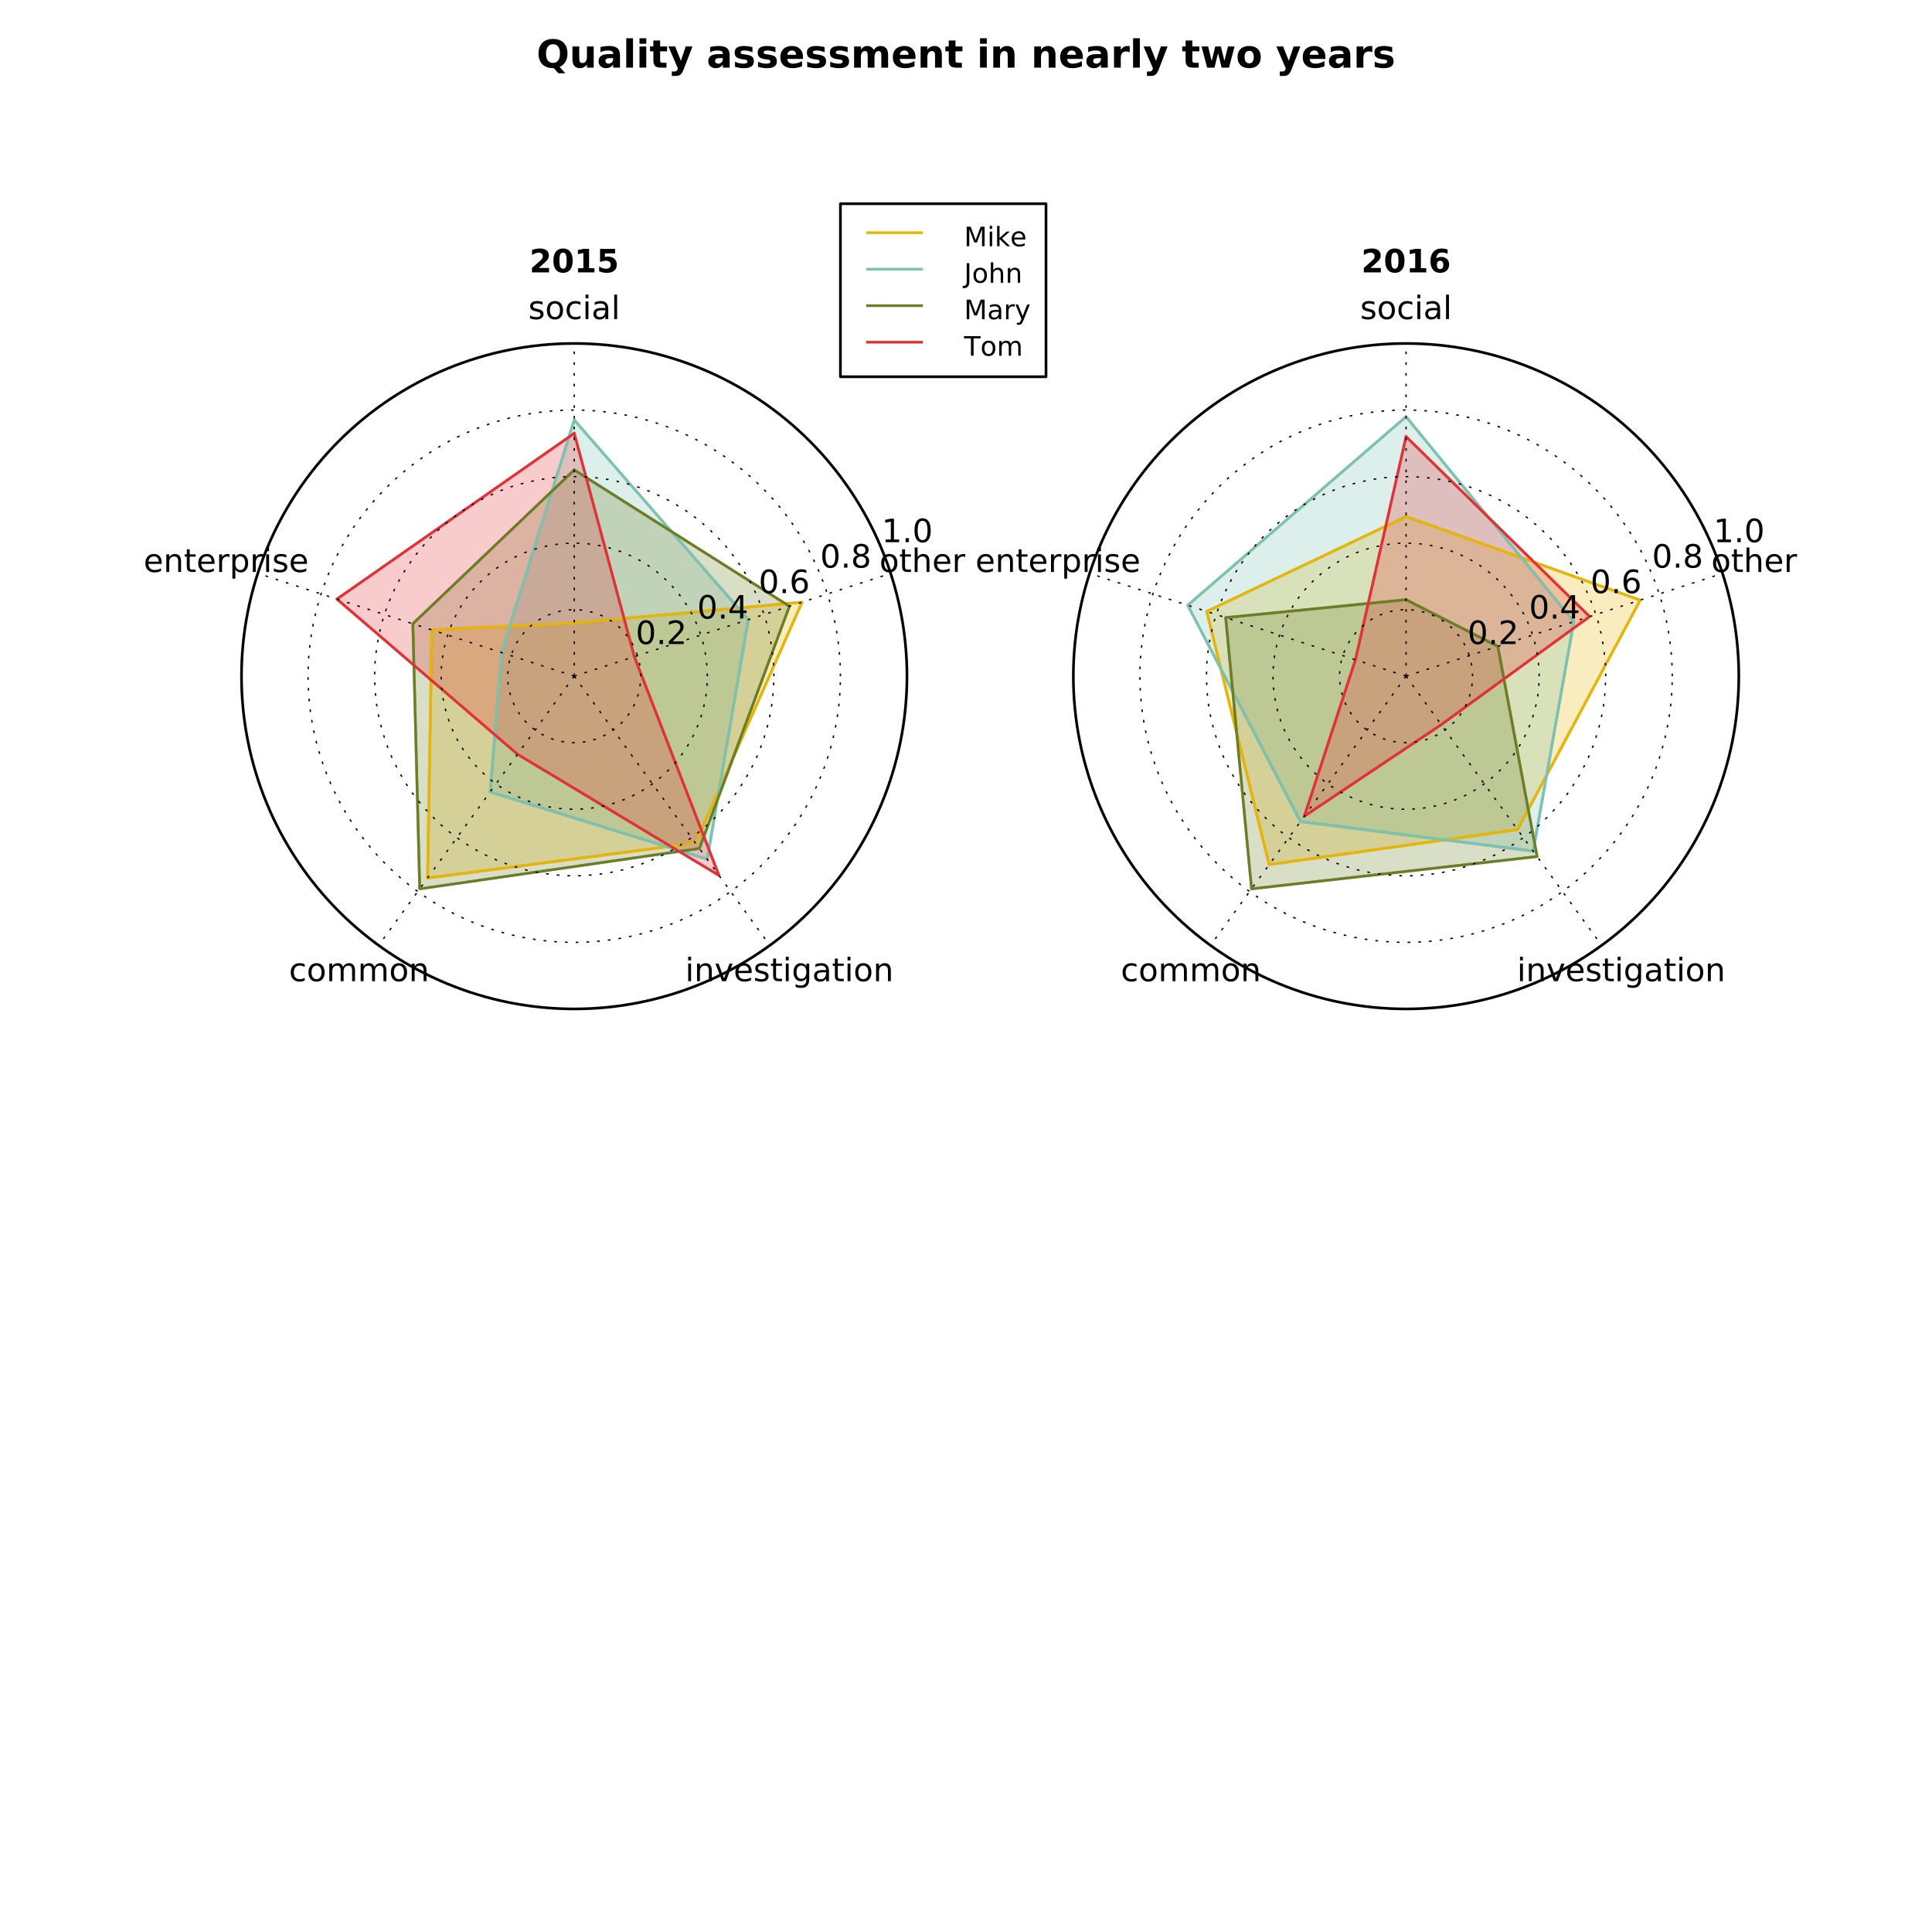 <?xml version="1.0" encoding="utf-8" standalone="no"?>
<!DOCTYPE svg PUBLIC "-//W3C//DTD SVG 1.1//EN"
  "http://www.w3.org/Graphics/SVG/1.1/DTD/svg11.dtd">
<!-- Created with matplotlib (http://matplotlib.org/) -->
<svg height="720pt" version="1.1" viewBox="0 0 720 720" width="720pt" xmlns="http://www.w3.org/2000/svg" xmlns:xlink="http://www.w3.org/1999/xlink">
 <defs>
  <style type="text/css">
*{stroke-linecap:butt;stroke-linejoin:round;stroke-miterlimit:100000;}
  </style>
 </defs>
 <g id="figure_1">
  <g id="patch_1">
   <path d="M 0 720 
L 720 720 
L 720 0 
L 0 0 
z
" style="fill:#ffffff;"/>
  </g>
  <g id="axes_1">
   <g id="patch_2">
    <path d="M 214 376 
C 246.885 376 278.428 362.935 301.681 339.681 
C 324.935 316.428 338 284.885 338 252 
C 338 219.115 324.935 187.572 301.681 164.319 
C 278.428 141.065 246.885 128 214 128 
C 181.115 128 149.572 141.065 126.319 164.319 
C 103.065 187.572 90 219.115 90 252 
C 90 284.885 103.065 316.428 126.319 339.681 
C 149.572 362.935 181.115 376 214 376 
z
" style="fill:#ffffff;"/>
   </g>
   <g id="patch_3">
    <path clip-path="url(#p1e245246a8)" d="M 214 232.16 
L 160.931 234.757 
L 159.336 327.239 
L 259.189 314.197 
L 298.91 224.411 
z
" style="fill:#e8b601;opacity:0.25;stroke:#000000;stroke-linejoin:miter;"/>
   </g>
   <g id="patch_4">
    <path clip-path="url(#p1e245246a8)" d="M 214 156.52 
L 186.876 243.187 
L 182.659 295.137 
L 263.562 320.216 
L 278.862 230.925 
z
" style="fill:#7ac3b1;opacity:0.25;stroke:#000000;stroke-linejoin:miter;"/>
   </g>
   <g id="patch_5">
    <path clip-path="url(#p1e245246a8)" d="M 214 175.12 
L 153.855 232.458 
L 156.421 331.251 
L 260.647 316.204 
L 294.193 225.944 
z
" style="fill:#6b7e23;opacity:0.25;stroke:#000000;stroke-linejoin:miter;"/>
   </g>
   <g id="patch_6">
    <path clip-path="url(#p1e245246a8)" d="M 214 161.48 
L 125.552 223.261 
L 192.863 281.092 
L 267.935 326.235 
L 236.407 244.72 
z
" style="fill:#e53135;opacity:0.25;stroke:#000000;stroke-linejoin:miter;"/>
   </g>
   <g id="line2d_1">
    <path clip-path="url(#p1e245246a8)" d="M 214 232.16 
L 160.931 234.757 
L 159.336 327.239 
L 259.189 314.197 
L 298.91 224.411 
L 214 232.16 
" style="fill:none;stroke:#e8b601;stroke-linecap:square;"/>
   </g>
   <g id="line2d_2">
    <path clip-path="url(#p1e245246a8)" d="M 214 156.52 
L 186.876 243.187 
L 182.659 295.137 
L 263.562 320.216 
L 278.862 230.925 
L 214 156.52 
" style="fill:none;stroke:#7ac3b1;stroke-linecap:square;"/>
   </g>
   <g id="line2d_3">
    <path clip-path="url(#p1e245246a8)" d="M 214 175.12 
L 153.855 232.458 
L 156.421 331.251 
L 260.647 316.204 
L 294.193 225.944 
L 214 175.12 
" style="fill:none;stroke:#6b7e23;stroke-linecap:square;"/>
   </g>
   <g id="line2d_4">
    <path clip-path="url(#p1e245246a8)" d="M 214 161.48 
L 125.552 223.261 
L 192.863 281.092 
L 267.935 326.235 
L 236.407 244.72 
L 214 161.48 
" style="fill:none;stroke:#e53135;stroke-linecap:square;"/>
   </g>
   <g id="patch_7">
    <path d="M 214 376 
C 246.885 376 278.428 362.935 301.681 339.681 
C 324.935 316.428 338 284.885 338 252 
C 338 219.115 324.935 187.572 301.681 164.319 
C 278.428 141.065 246.885 128 214 128 
C 181.115 128 149.572 141.065 126.319 164.319 
C 103.065 187.572 90 219.115 90 252 
C 90 284.885 103.065 316.428 126.319 339.681 
C 149.572 362.935 181.115 376 214 376 
z
" style="fill:none;stroke:#000000;stroke-linecap:square;stroke-linejoin:miter;"/>
   </g>
   <g id="matplotlib.axis_1">
    <g id="xtick_1">
     <g id="line2d_5">
      <path clip-path="url(#p1e245246a8)" d="M 214 252 
L 214 128 
" style="fill:none;stroke:#000000;stroke-dasharray:1,3;stroke-dashoffset:0.0;stroke-width:0.5;"/>
     </g>
     <g id="text_1">
      <!-- social -->
      <defs>
       <path d="M 30.609 48.391 
Q 23.391 48.391 19.188 42.75 
Q 14.984 37.109 14.984 27.297 
Q 14.984 17.484 19.156 11.844 
Q 23.344 6.203 30.609 6.203 
Q 37.797 6.203 41.984 11.859 
Q 46.188 17.531 46.188 27.297 
Q 46.188 37.016 41.984 42.703 
Q 37.797 48.391 30.609 48.391 
M 30.609 56 
Q 42.328 56 49.016 48.375 
Q 55.719 40.766 55.719 27.297 
Q 55.719 13.875 49.016 6.219 
Q 42.328 -1.422 30.609 -1.422 
Q 18.844 -1.422 12.172 6.219 
Q 5.516 13.875 5.516 27.297 
Q 5.516 40.766 12.172 48.375 
Q 18.844 56 30.609 56 
" id="BitstreamVeraSans-Roman-6f"/>
       <path d="M 9.422 75.984 
L 18.406 75.984 
L 18.406 0 
L 9.422 0 
z
" id="BitstreamVeraSans-Roman-6c"/>
       <path d="M 9.422 54.688 
L 18.406 54.688 
L 18.406 0 
L 9.422 0 
z
M 9.422 75.984 
L 18.406 75.984 
L 18.406 64.594 
L 9.422 64.594 
z
" id="BitstreamVeraSans-Roman-69"/>
       <path d="M 34.281 27.484 
Q 23.391 27.484 19.188 25 
Q 14.984 22.516 14.984 16.5 
Q 14.984 11.719 18.141 8.906 
Q 21.297 6.109 26.703 6.109 
Q 34.188 6.109 38.703 11.406 
Q 43.219 16.703 43.219 25.484 
L 43.219 27.484 
z
M 52.203 31.203 
L 52.203 0 
L 43.219 0 
L 43.219 8.297 
Q 40.141 3.328 35.547 0.953 
Q 30.953 -1.422 24.312 -1.422 
Q 15.922 -1.422 10.953 3.297 
Q 6 8.016 6 15.922 
Q 6 25.141 12.172 29.828 
Q 18.359 34.516 30.609 34.516 
L 43.219 34.516 
L 43.219 35.406 
Q 43.219 41.609 39.141 45 
Q 35.062 48.391 27.688 48.391 
Q 23 48.391 18.547 47.266 
Q 14.109 46.141 10.016 43.891 
L 10.016 52.203 
Q 14.938 54.109 19.578 55.047 
Q 24.219 56 28.609 56 
Q 40.484 56 46.344 49.844 
Q 52.203 43.703 52.203 31.203 
" id="BitstreamVeraSans-Roman-61"/>
       <path d="M 44.281 53.078 
L 44.281 44.578 
Q 40.484 46.531 36.375 47.5 
Q 32.281 48.484 27.875 48.484 
Q 21.188 48.484 17.844 46.438 
Q 14.5 44.391 14.5 40.281 
Q 14.5 37.156 16.891 35.375 
Q 19.281 33.594 26.516 31.984 
L 29.594 31.297 
Q 39.156 29.25 43.188 25.516 
Q 47.219 21.781 47.219 15.094 
Q 47.219 7.469 41.188 3.016 
Q 35.156 -1.422 24.609 -1.422 
Q 20.219 -1.422 15.453 -0.562 
Q 10.688 0.297 5.422 2 
L 5.422 11.281 
Q 10.406 8.688 15.234 7.391 
Q 20.062 6.109 24.812 6.109 
Q 31.156 6.109 34.562 8.281 
Q 37.984 10.453 37.984 14.406 
Q 37.984 18.062 35.516 20.016 
Q 33.062 21.969 24.703 23.781 
L 21.578 24.516 
Q 13.234 26.266 9.516 29.906 
Q 5.812 33.547 5.812 39.891 
Q 5.812 47.609 11.281 51.797 
Q 16.75 56 26.812 56 
Q 31.781 56 36.172 55.266 
Q 40.578 54.547 44.281 53.078 
" id="BitstreamVeraSans-Roman-73"/>
       <path d="M 48.781 52.594 
L 48.781 44.188 
Q 44.969 46.297 41.141 47.344 
Q 37.312 48.391 33.406 48.391 
Q 24.656 48.391 19.812 42.844 
Q 14.984 37.312 14.984 27.297 
Q 14.984 17.281 19.812 11.734 
Q 24.656 6.203 33.406 6.203 
Q 37.312 6.203 41.141 7.25 
Q 44.969 8.297 48.781 10.406 
L 48.781 2.094 
Q 45.016 0.344 40.984 -0.531 
Q 36.969 -1.422 32.422 -1.422 
Q 20.062 -1.422 12.781 6.344 
Q 5.516 14.109 5.516 27.297 
Q 5.516 40.672 12.859 48.328 
Q 20.219 56 33.016 56 
Q 37.156 56 41.109 55.141 
Q 45.062 54.297 48.781 52.594 
" id="BitstreamVeraSans-Roman-63"/>
      </defs>
      <g transform="translate(196.893 118.911)scale(0.12 -0.12)">
       <use xlink:href="#BitstreamVeraSans-Roman-73"/>
       <use x="52.1" xlink:href="#BitstreamVeraSans-Roman-6f"/>
       <use x="113.281" xlink:href="#BitstreamVeraSans-Roman-63"/>
       <use x="168.262" xlink:href="#BitstreamVeraSans-Roman-69"/>
       <use x="196.045" xlink:href="#BitstreamVeraSans-Roman-61"/>
       <use x="257.324" xlink:href="#BitstreamVeraSans-Roman-6c"/>
      </g>
     </g>
    </g>
    <g id="xtick_2">
     <g id="line2d_6">
      <path clip-path="url(#p1e245246a8)" d="M 214 252 
L 96.069 213.682 
" style="fill:none;stroke:#000000;stroke-dasharray:1,3;stroke-dashoffset:0.0;stroke-width:0.5;"/>
     </g>
     <g id="text_2">
      <!-- enterprise -->
      <defs>
       <path d="M 56.203 29.594 
L 56.203 25.203 
L 14.891 25.203 
Q 15.484 15.922 20.484 11.062 
Q 25.484 6.203 34.422 6.203 
Q 39.594 6.203 44.453 7.469 
Q 49.312 8.734 54.109 11.281 
L 54.109 2.781 
Q 49.266 0.734 44.188 -0.344 
Q 39.109 -1.422 33.891 -1.422 
Q 20.797 -1.422 13.156 6.188 
Q 5.516 13.812 5.516 26.812 
Q 5.516 40.234 12.766 48.109 
Q 20.016 56 32.328 56 
Q 43.359 56 49.781 48.891 
Q 56.203 41.797 56.203 29.594 
M 47.219 32.234 
Q 47.125 39.594 43.094 43.984 
Q 39.062 48.391 32.422 48.391 
Q 24.906 48.391 20.391 44.141 
Q 15.875 39.891 15.188 32.172 
z
" id="BitstreamVeraSans-Roman-65"/>
       <path d="M 54.891 33.016 
L 54.891 0 
L 45.906 0 
L 45.906 32.719 
Q 45.906 40.484 42.875 44.328 
Q 39.844 48.188 33.797 48.188 
Q 26.516 48.188 22.312 43.547 
Q 18.109 38.922 18.109 30.906 
L 18.109 0 
L 9.078 0 
L 9.078 54.688 
L 18.109 54.688 
L 18.109 46.188 
Q 21.344 51.125 25.703 53.562 
Q 30.078 56 35.797 56 
Q 45.219 56 50.047 50.172 
Q 54.891 44.344 54.891 33.016 
" id="BitstreamVeraSans-Roman-6e"/>
       <path d="M 18.312 70.219 
L 18.312 54.688 
L 36.812 54.688 
L 36.812 47.703 
L 18.312 47.703 
L 18.312 18.016 
Q 18.312 11.328 20.141 9.422 
Q 21.969 7.516 27.594 7.516 
L 36.812 7.516 
L 36.812 0 
L 27.594 0 
Q 17.188 0 13.234 3.875 
Q 9.281 7.766 9.281 18.016 
L 9.281 47.703 
L 2.688 47.703 
L 2.688 54.688 
L 9.281 54.688 
L 9.281 70.219 
z
" id="BitstreamVeraSans-Roman-74"/>
       <path d="M 41.109 46.297 
Q 39.594 47.172 37.812 47.578 
Q 36.031 48 33.891 48 
Q 26.266 48 22.188 43.047 
Q 18.109 38.094 18.109 28.812 
L 18.109 0 
L 9.078 0 
L 9.078 54.688 
L 18.109 54.688 
L 18.109 46.188 
Q 20.953 51.172 25.484 53.578 
Q 30.031 56 36.531 56 
Q 37.453 56 38.578 55.875 
Q 39.703 55.766 41.062 55.516 
z
" id="BitstreamVeraSans-Roman-72"/>
       <path d="M 18.109 8.203 
L 18.109 -20.797 
L 9.078 -20.797 
L 9.078 54.688 
L 18.109 54.688 
L 18.109 46.391 
Q 20.953 51.266 25.266 53.625 
Q 29.594 56 35.594 56 
Q 45.562 56 51.781 48.094 
Q 58.016 40.188 58.016 27.297 
Q 58.016 14.406 51.781 6.484 
Q 45.562 -1.422 35.594 -1.422 
Q 29.594 -1.422 25.266 0.953 
Q 20.953 3.328 18.109 8.203 
M 48.688 27.297 
Q 48.688 37.203 44.609 42.844 
Q 40.531 48.484 33.406 48.484 
Q 26.266 48.484 22.188 42.844 
Q 18.109 37.203 18.109 27.297 
Q 18.109 17.391 22.188 11.75 
Q 26.266 6.109 33.406 6.109 
Q 40.531 6.109 44.609 11.75 
Q 48.688 17.391 48.688 27.297 
" id="BitstreamVeraSans-Roman-70"/>
      </defs>
      <g transform="translate(53.511 213.161)scale(0.12 -0.12)">
       <use xlink:href="#BitstreamVeraSans-Roman-65"/>
       <use x="61.523" xlink:href="#BitstreamVeraSans-Roman-6e"/>
       <use x="124.902" xlink:href="#BitstreamVeraSans-Roman-74"/>
       <use x="164.111" xlink:href="#BitstreamVeraSans-Roman-65"/>
       <use x="225.635" xlink:href="#BitstreamVeraSans-Roman-72"/>
       <use x="266.748" xlink:href="#BitstreamVeraSans-Roman-70"/>
       <use x="330.225" xlink:href="#BitstreamVeraSans-Roman-72"/>
       <use x="371.338" xlink:href="#BitstreamVeraSans-Roman-69"/>
       <use x="399.121" xlink:href="#BitstreamVeraSans-Roman-73"/>
       <use x="451.221" xlink:href="#BitstreamVeraSans-Roman-65"/>
      </g>
     </g>
    </g>
    <g id="xtick_3">
     <g id="line2d_7">
      <path clip-path="url(#p1e245246a8)" d="M 214 252 
L 141.115 352.318 
" style="fill:none;stroke:#000000;stroke-dasharray:1,3;stroke-dashoffset:0.0;stroke-width:0.5;"/>
     </g>
     <g id="text_3">
      <!-- common -->
      <defs>
       <path d="M 52 44.188 
Q 55.375 50.25 60.062 53.125 
Q 64.75 56 71.094 56 
Q 79.641 56 84.281 50.016 
Q 88.922 44.047 88.922 33.016 
L 88.922 0 
L 79.891 0 
L 79.891 32.719 
Q 79.891 40.578 77.094 44.375 
Q 74.312 48.188 68.609 48.188 
Q 61.625 48.188 57.562 43.547 
Q 53.516 38.922 53.516 30.906 
L 53.516 0 
L 44.484 0 
L 44.484 32.719 
Q 44.484 40.625 41.703 44.406 
Q 38.922 48.188 33.109 48.188 
Q 26.219 48.188 22.156 43.531 
Q 18.109 38.875 18.109 30.906 
L 18.109 0 
L 9.078 0 
L 9.078 54.688 
L 18.109 54.688 
L 18.109 46.188 
Q 21.188 51.219 25.484 53.609 
Q 29.781 56 35.688 56 
Q 41.656 56 45.828 52.969 
Q 50 49.953 52 44.188 
" id="BitstreamVeraSans-Roman-6d"/>
      </defs>
      <g transform="translate(107.693 365.661)scale(0.12 -0.12)">
       <use xlink:href="#BitstreamVeraSans-Roman-63"/>
       <use x="54.98" xlink:href="#BitstreamVeraSans-Roman-6f"/>
       <use x="116.162" xlink:href="#BitstreamVeraSans-Roman-6d"/>
       <use x="213.574" xlink:href="#BitstreamVeraSans-Roman-6d"/>
       <use x="310.986" xlink:href="#BitstreamVeraSans-Roman-6f"/>
       <use x="372.168" xlink:href="#BitstreamVeraSans-Roman-6e"/>
      </g>
     </g>
    </g>
    <g id="xtick_4">
     <g id="line2d_8">
      <path clip-path="url(#p1e245246a8)" d="M 214 252 
L 286.885 352.318 
" style="fill:none;stroke:#000000;stroke-dasharray:1,3;stroke-dashoffset:0.0;stroke-width:0.5;"/>
     </g>
     <g id="text_4">
      <!-- investigation -->
      <defs>
       <path d="M 2.984 54.688 
L 12.5 54.688 
L 29.594 8.797 
L 46.688 54.688 
L 56.203 54.688 
L 35.688 0 
L 23.484 0 
z
" id="BitstreamVeraSans-Roman-76"/>
       <path d="M 45.406 27.984 
Q 45.406 37.75 41.375 43.109 
Q 37.359 48.484 30.078 48.484 
Q 22.859 48.484 18.828 43.109 
Q 14.797 37.75 14.797 27.984 
Q 14.797 18.266 18.828 12.891 
Q 22.859 7.516 30.078 7.516 
Q 37.359 7.516 41.375 12.891 
Q 45.406 18.266 45.406 27.984 
M 54.391 6.781 
Q 54.391 -7.172 48.188 -13.984 
Q 42 -20.797 29.203 -20.797 
Q 24.469 -20.797 20.266 -20.094 
Q 16.062 -19.391 12.109 -17.922 
L 12.109 -9.188 
Q 16.062 -11.328 19.922 -12.344 
Q 23.781 -13.375 27.781 -13.375 
Q 36.625 -13.375 41.016 -8.766 
Q 45.406 -4.156 45.406 5.172 
L 45.406 9.625 
Q 42.625 4.781 38.281 2.391 
Q 33.938 0 27.875 0 
Q 17.828 0 11.672 7.656 
Q 5.516 15.328 5.516 27.984 
Q 5.516 40.672 11.672 48.328 
Q 17.828 56 27.875 56 
Q 33.938 56 38.281 53.609 
Q 42.625 51.219 45.406 46.391 
L 45.406 54.688 
L 54.391 54.688 
z
" id="BitstreamVeraSans-Roman-67"/>
      </defs>
      <g transform="translate(255.338 365.661)scale(0.12 -0.12)">
       <use xlink:href="#BitstreamVeraSans-Roman-69"/>
       <use x="27.783" xlink:href="#BitstreamVeraSans-Roman-6e"/>
       <use x="91.162" xlink:href="#BitstreamVeraSans-Roman-76"/>
       <use x="150.342" xlink:href="#BitstreamVeraSans-Roman-65"/>
       <use x="211.865" xlink:href="#BitstreamVeraSans-Roman-73"/>
       <use x="263.965" xlink:href="#BitstreamVeraSans-Roman-74"/>
       <use x="303.174" xlink:href="#BitstreamVeraSans-Roman-69"/>
       <use x="330.957" xlink:href="#BitstreamVeraSans-Roman-67"/>
       <use x="394.434" xlink:href="#BitstreamVeraSans-Roman-61"/>
       <use x="455.713" xlink:href="#BitstreamVeraSans-Roman-74"/>
       <use x="494.922" xlink:href="#BitstreamVeraSans-Roman-69"/>
       <use x="522.705" xlink:href="#BitstreamVeraSans-Roman-6f"/>
       <use x="583.887" xlink:href="#BitstreamVeraSans-Roman-6e"/>
      </g>
     </g>
    </g>
    <g id="xtick_5">
     <g id="line2d_9">
      <path clip-path="url(#p1e245246a8)" d="M 214 252 
L 331.931 213.682 
" style="fill:none;stroke:#000000;stroke-dasharray:1,3;stroke-dashoffset:0.0;stroke-width:0.5;"/>
     </g>
     <g id="text_5">
      <!-- other -->
      <defs>
       <path d="M 54.891 33.016 
L 54.891 0 
L 45.906 0 
L 45.906 32.719 
Q 45.906 40.484 42.875 44.328 
Q 39.844 48.188 33.797 48.188 
Q 26.516 48.188 22.312 43.547 
Q 18.109 38.922 18.109 30.906 
L 18.109 0 
L 9.078 0 
L 9.078 75.984 
L 18.109 75.984 
L 18.109 46.188 
Q 21.344 51.125 25.703 53.562 
Q 30.078 56 35.797 56 
Q 45.219 56 50.047 50.172 
Q 54.891 44.344 54.891 33.016 
" id="BitstreamVeraSans-Roman-68"/>
      </defs>
      <g transform="translate(327.74 213.161)scale(0.12 -0.12)">
       <use xlink:href="#BitstreamVeraSans-Roman-6f"/>
       <use x="61.182" xlink:href="#BitstreamVeraSans-Roman-74"/>
       <use x="100.391" xlink:href="#BitstreamVeraSans-Roman-68"/>
       <use x="163.77" xlink:href="#BitstreamVeraSans-Roman-65"/>
       <use x="225.293" xlink:href="#BitstreamVeraSans-Roman-72"/>
      </g>
     </g>
    </g>
   </g>
   <g id="matplotlib.axis_2">
    <g id="ytick_1">
     <g id="line2d_10">
      <path clip-path="url(#p1e245246a8)" d="M 238.8 252 
L 238.664 249.408 
L 238.258 246.844 
L 237.586 244.336 
L 236.656 241.913 
L 235.477 239.6 
L 234.064 237.423 
L 232.43 235.406 
L 230.594 233.57 
L 228.577 231.936 
L 226.4 230.523 
L 224.087 229.344 
L 221.664 228.414 
L 219.156 227.742 
L 216.592 227.336 
L 214 227.2 
L 211.408 227.336 
L 208.844 227.742 
L 206.336 228.414 
L 203.913 229.344 
L 201.6 230.523 
L 199.423 231.936 
L 197.406 233.57 
L 195.57 235.406 
L 193.936 237.423 
L 192.523 239.6 
L 191.344 241.913 
L 190.414 244.336 
L 189.742 246.844 
L 189.336 249.408 
L 189.2 252 
L 189.336 254.592 
L 189.742 257.156 
L 190.414 259.664 
L 191.344 262.087 
L 192.523 264.4 
L 193.936 266.577 
L 195.57 268.594 
L 197.406 270.43 
L 199.423 272.064 
L 201.6 273.477 
L 203.913 274.656 
L 206.336 275.586 
L 208.844 276.258 
L 211.408 276.664 
L 214 276.8 
L 216.592 276.664 
L 219.156 276.258 
L 221.664 275.586 
L 224.087 274.656 
L 226.4 273.477 
L 228.577 272.064 
L 230.594 270.43 
L 232.43 268.594 
L 234.064 266.577 
L 235.477 264.4 
L 236.656 262.087 
L 237.586 259.664 
L 238.258 257.156 
L 238.664 254.592 
L 238.8 252 
L 238.8 252 
" style="fill:none;stroke:#000000;stroke-dasharray:1,3;stroke-dashoffset:0.0;stroke-width:0.5;"/>
     </g>
     <g id="text_6">
      <!-- 0.2 -->
      <defs>
       <path d="M 19.188 8.297 
L 53.609 8.297 
L 53.609 0 
L 7.328 0 
L 7.328 8.297 
Q 12.938 14.109 22.625 23.891 
Q 32.328 33.688 34.812 36.531 
Q 39.547 41.844 41.422 45.531 
Q 43.312 49.219 43.312 52.781 
Q 43.312 58.594 39.234 62.25 
Q 35.156 65.922 28.609 65.922 
Q 23.969 65.922 18.812 64.312 
Q 13.672 62.703 7.812 59.422 
L 7.812 69.391 
Q 13.766 71.781 18.938 73 
Q 24.125 74.219 28.422 74.219 
Q 39.75 74.219 46.484 68.547 
Q 53.219 62.891 53.219 53.422 
Q 53.219 48.922 51.531 44.891 
Q 49.859 40.875 45.406 35.406 
Q 44.188 33.984 37.641 27.219 
Q 31.109 20.453 19.188 8.297 
" id="BitstreamVeraSans-Roman-32"/>
       <path d="M 31.781 66.406 
Q 24.172 66.406 20.328 58.906 
Q 16.5 51.422 16.5 36.375 
Q 16.5 21.391 20.328 13.891 
Q 24.172 6.391 31.781 6.391 
Q 39.453 6.391 43.281 13.891 
Q 47.125 21.391 47.125 36.375 
Q 47.125 51.422 43.281 58.906 
Q 39.453 66.406 31.781 66.406 
M 31.781 74.219 
Q 44.047 74.219 50.516 64.516 
Q 56.984 54.828 56.984 36.375 
Q 56.984 17.969 50.516 8.266 
Q 44.047 -1.422 31.781 -1.422 
Q 19.531 -1.422 13.062 8.266 
Q 6.594 17.969 6.594 36.375 
Q 6.594 54.828 13.062 64.516 
Q 19.531 74.219 31.781 74.219 
" id="BitstreamVeraSans-Roman-30"/>
       <path d="M 10.688 12.406 
L 21 12.406 
L 21 0 
L 10.688 0 
z
" id="BitstreamVeraSans-Roman-2e"/>
      </defs>
      <g transform="translate(236.912 240.014)scale(0.12 -0.12)">
       <use xlink:href="#BitstreamVeraSans-Roman-30"/>
       <use x="63.623" xlink:href="#BitstreamVeraSans-Roman-2e"/>
       <use x="95.41" xlink:href="#BitstreamVeraSans-Roman-32"/>
      </g>
     </g>
    </g>
    <g id="ytick_2">
     <g id="line2d_11">
      <path clip-path="url(#p1e245246a8)" d="M 263.6 252 
L 263.57 250.269 
L 263.479 248.54 
L 263.117 245.097 
L 262.516 241.688 
L 261.679 238.328 
L 260.609 235.036 
L 259.312 231.826 
L 257.794 228.714 
L 256.063 225.716 
L 254.127 222.846 
L 251.996 220.118 
L 249.679 217.545 
L 247.189 215.14 
L 244.537 212.915 
L 241.736 210.88 
L 238.8 209.045 
L 235.743 207.42 
L 232.58 206.012 
L 229.327 204.828 
L 225.999 203.873 
L 222.613 203.154 
L 219.185 202.672 
L 215.731 202.43 
L 212.269 202.43 
L 208.815 202.672 
L 205.387 203.154 
L 202.001 203.873 
L 198.673 204.828 
L 195.42 206.012 
L 192.257 207.42 
L 189.2 209.045 
L 186.264 210.88 
L 183.463 212.915 
L 180.811 215.14 
L 178.321 217.545 
L 176.004 220.118 
L 173.873 222.846 
L 171.937 225.716 
L 170.206 228.714 
L 168.688 231.826 
L 167.391 235.036 
L 166.321 238.328 
L 165.484 241.688 
L 164.883 245.097 
L 164.521 248.54 
L 164.4 252 
L 164.521 255.46 
L 164.883 258.903 
L 165.484 262.312 
L 166.321 265.672 
L 167.391 268.964 
L 168.688 272.174 
L 170.206 275.286 
L 171.937 278.284 
L 173.873 281.154 
L 176.004 283.882 
L 178.321 286.455 
L 180.811 288.86 
L 183.463 291.085 
L 186.264 293.12 
L 189.2 294.955 
L 192.257 296.58 
L 195.42 297.988 
L 198.673 299.172 
L 202.001 300.127 
L 205.387 300.846 
L 208.815 301.328 
L 212.269 301.57 
L 215.731 301.57 
L 219.185 301.328 
L 222.613 300.846 
L 225.999 300.127 
L 229.327 299.172 
L 232.58 297.988 
L 235.743 296.58 
L 238.8 294.955 
L 241.736 293.12 
L 244.537 291.085 
L 247.189 288.86 
L 249.679 286.455 
L 251.996 283.882 
L 254.127 281.154 
L 256.063 278.284 
L 257.794 275.286 
L 259.312 272.174 
L 260.609 268.964 
L 261.679 265.672 
L 262.516 262.312 
L 263.117 258.903 
L 263.479 255.46 
L 263.6 252 
L 263.6 252 
" style="fill:none;stroke:#000000;stroke-dasharray:1,3;stroke-dashoffset:0.0;stroke-width:0.5;"/>
     </g>
     <g id="text_7">
      <!-- 0.4 -->
      <defs>
       <path d="M 37.797 64.312 
L 12.891 25.391 
L 37.797 25.391 
z
M 35.203 72.906 
L 47.609 72.906 
L 47.609 25.391 
L 58.016 25.391 
L 58.016 17.188 
L 47.609 17.188 
L 47.609 0 
L 37.797 0 
L 37.797 17.188 
L 4.891 17.188 
L 4.891 26.703 
z
" id="BitstreamVeraSans-Roman-34"/>
      </defs>
      <g transform="translate(259.824 230.523)scale(0.12 -0.12)">
       <use xlink:href="#BitstreamVeraSans-Roman-30"/>
       <use x="63.623" xlink:href="#BitstreamVeraSans-Roman-2e"/>
       <use x="95.41" xlink:href="#BitstreamVeraSans-Roman-34"/>
      </g>
     </g>
    </g>
    <g id="ytick_3">
     <g id="line2d_12">
      <path clip-path="url(#p1e245246a8)" d="M 288.4 252 
L 288.355 249.403 
L 288.219 246.81 
L 287.676 241.646 
L 286.774 236.531 
L 285.518 231.493 
L 283.913 226.554 
L 281.968 221.739 
L 279.691 217.071 
L 277.095 212.574 
L 274.191 208.269 
L 270.994 204.177 
L 267.519 200.317 
L 263.783 196.71 
L 259.805 193.372 
L 255.604 190.32 
L 251.2 187.568 
L 246.615 185.13 
L 241.871 183.018 
L 236.991 181.241 
L 231.999 179.81 
L 226.919 178.73 
L 221.777 178.008 
L 216.597 177.645 
L 211.403 177.645 
L 206.223 178.008 
L 201.081 178.73 
L 196.001 179.81 
L 191.009 181.241 
L 186.129 183.018 
L 181.385 185.13 
L 176.8 187.568 
L 172.396 190.32 
L 168.195 193.372 
L 164.217 196.71 
L 160.481 200.317 
L 157.006 204.177 
L 153.809 208.269 
L 150.905 212.574 
L 148.309 217.071 
L 146.032 221.739 
L 144.087 226.554 
L 142.482 231.493 
L 141.226 236.531 
L 140.324 241.646 
L 139.781 246.81 
L 139.6 252 
L 139.781 257.19 
L 140.324 262.354 
L 141.226 267.469 
L 142.482 272.507 
L 144.087 277.446 
L 146.032 282.261 
L 148.309 286.929 
L 150.905 291.426 
L 153.809 295.731 
L 157.006 299.823 
L 160.481 303.683 
L 164.217 307.29 
L 168.195 310.628 
L 172.396 313.68 
L 176.8 316.432 
L 181.385 318.87 
L 186.129 320.982 
L 191.009 322.759 
L 196.001 324.19 
L 201.081 325.27 
L 206.223 325.992 
L 211.403 326.355 
L 216.597 326.355 
L 221.777 325.992 
L 226.919 325.27 
L 231.999 324.19 
L 236.991 322.759 
L 241.871 320.982 
L 246.615 318.87 
L 251.2 316.432 
L 255.604 313.68 
L 259.805 310.628 
L 263.783 307.29 
L 267.519 303.683 
L 270.994 299.823 
L 274.191 295.731 
L 277.095 291.426 
L 279.691 286.929 
L 281.968 282.261 
L 283.913 277.446 
L 285.518 272.507 
L 286.774 267.469 
L 287.676 262.354 
L 288.219 257.19 
L 288.4 252 
L 288.4 252 
" style="fill:none;stroke:#000000;stroke-dasharray:1,3;stroke-dashoffset:0.0;stroke-width:0.5;"/>
     </g>
     <g id="text_8">
      <!-- 0.6 -->
      <defs>
       <path d="M 33.016 40.375 
Q 26.375 40.375 22.484 35.828 
Q 18.609 31.297 18.609 23.391 
Q 18.609 15.531 22.484 10.953 
Q 26.375 6.391 33.016 6.391 
Q 39.656 6.391 43.531 10.953 
Q 47.406 15.531 47.406 23.391 
Q 47.406 31.297 43.531 35.828 
Q 39.656 40.375 33.016 40.375 
M 52.594 71.297 
L 52.594 62.312 
Q 48.875 64.062 45.094 64.984 
Q 41.312 65.922 37.594 65.922 
Q 27.828 65.922 22.672 59.328 
Q 17.531 52.734 16.797 39.406 
Q 19.672 43.656 24.016 45.922 
Q 28.375 48.188 33.594 48.188 
Q 44.578 48.188 50.953 41.516 
Q 57.328 34.859 57.328 23.391 
Q 57.328 12.156 50.688 5.359 
Q 44.047 -1.422 33.016 -1.422 
Q 20.359 -1.422 13.672 8.266 
Q 6.984 17.969 6.984 36.375 
Q 6.984 53.656 15.188 63.938 
Q 23.391 74.219 37.203 74.219 
Q 40.922 74.219 44.703 73.484 
Q 48.484 72.75 52.594 71.297 
" id="BitstreamVeraSans-Roman-36"/>
      </defs>
      <g transform="translate(282.737 221.033)scale(0.12 -0.12)">
       <use xlink:href="#BitstreamVeraSans-Roman-30"/>
       <use x="63.623" xlink:href="#BitstreamVeraSans-Roman-2e"/>
       <use x="95.41" xlink:href="#BitstreamVeraSans-Roman-36"/>
      </g>
     </g>
    </g>
    <g id="ytick_4">
     <g id="line2d_13">
      <path clip-path="url(#p1e245246a8)" d="M 313.2 252 
L 313.14 248.538 
L 312.958 245.08 
L 312.657 241.631 
L 312.235 238.194 
L 311.693 234.774 
L 311.032 231.375 
L 310.253 228.001 
L 309.357 224.657 
L 308.345 221.346 
L 307.218 218.072 
L 305.977 214.839 
L 304.624 211.652 
L 303.16 208.514 
L 301.588 205.428 
L 299.91 202.4 
L 298.126 199.432 
L 296.241 196.528 
L 294.254 193.692 
L 292.171 190.926 
L 289.992 188.235 
L 287.72 185.622 
L 285.359 183.09 
L 282.91 180.641 
L 280.378 178.28 
L 277.765 176.008 
L 275.074 173.829 
L 272.308 171.746 
L 269.472 169.759 
L 266.568 167.874 
L 263.6 166.09 
L 260.572 164.412 
L 257.486 162.84 
L 254.348 161.376 
L 251.161 160.023 
L 247.928 158.782 
L 244.654 157.655 
L 241.343 156.643 
L 237.999 155.747 
L 234.625 154.968 
L 231.226 154.307 
L 227.806 153.765 
L 224.369 153.343 
L 220.92 153.042 
L 217.462 152.86 
L 214 152.8 
L 210.538 152.86 
L 207.08 153.042 
L 203.631 153.343 
L 200.194 153.765 
L 196.774 154.307 
L 193.375 154.968 
L 190.001 155.747 
L 186.657 156.643 
L 183.346 157.655 
L 180.072 158.782 
L 176.839 160.023 
L 173.652 161.376 
L 170.514 162.84 
L 167.428 164.412 
L 164.4 166.09 
L 161.432 167.874 
L 158.528 169.759 
L 155.692 171.746 
L 152.926 173.829 
L 150.235 176.008 
L 147.622 178.28 
L 145.09 180.641 
L 142.641 183.09 
L 140.28 185.622 
L 138.008 188.235 
L 135.829 190.926 
L 133.746 193.692 
L 131.759 196.528 
L 129.874 199.432 
L 128.09 202.4 
L 126.412 205.428 
L 124.84 208.514 
L 123.376 211.652 
L 122.023 214.839 
L 120.782 218.072 
L 119.655 221.346 
L 118.643 224.657 
L 117.747 228.001 
L 116.968 231.375 
L 116.307 234.774 
L 115.765 238.194 
L 115.343 241.631 
L 115.042 245.08 
L 114.86 248.538 
L 114.8 252 
L 114.86 255.462 
L 115.042 258.92 
L 115.343 262.369 
L 115.765 265.806 
L 116.307 269.226 
L 116.968 272.625 
L 117.747 275.999 
L 118.643 279.343 
L 119.655 282.654 
L 120.782 285.928 
L 122.023 289.161 
L 123.376 292.348 
L 124.84 295.486 
L 126.412 298.572 
L 128.09 301.6 
L 129.874 304.568 
L 131.759 307.472 
L 133.746 310.308 
L 135.829 313.074 
L 138.008 315.765 
L 140.28 318.378 
L 142.641 320.91 
L 145.09 323.359 
L 147.622 325.72 
L 150.235 327.992 
L 152.926 330.171 
L 155.692 332.254 
L 158.528 334.241 
L 161.432 336.126 
L 164.4 337.91 
L 167.428 339.588 
L 170.514 341.16 
L 173.652 342.624 
L 176.839 343.977 
L 180.072 345.218 
L 183.346 346.345 
L 186.657 347.357 
L 190.001 348.253 
L 193.375 349.032 
L 196.774 349.693 
L 200.194 350.235 
L 203.631 350.657 
L 207.08 350.958 
L 210.538 351.14 
L 214 351.2 
L 217.462 351.14 
L 220.92 350.958 
L 224.369 350.657 
L 227.806 350.235 
L 231.226 349.693 
L 234.625 349.032 
L 237.999 348.253 
L 241.343 347.357 
L 244.654 346.345 
L 247.928 345.218 
L 251.161 343.977 
L 254.348 342.624 
L 257.486 341.16 
L 260.572 339.588 
L 263.6 337.91 
L 266.568 336.126 
L 269.472 334.241 
L 272.308 332.254 
L 275.074 330.171 
L 277.765 327.992 
L 280.378 325.72 
L 282.91 323.359 
L 285.359 320.91 
L 287.72 318.378 
L 289.992 315.765 
L 292.171 313.074 
L 294.254 310.308 
L 296.241 307.472 
L 298.126 304.568 
L 299.91 301.6 
L 301.588 298.572 
L 303.16 295.486 
L 304.624 292.348 
L 305.977 289.161 
L 307.218 285.928 
L 308.345 282.654 
L 309.357 279.343 
L 310.253 275.999 
L 311.032 272.625 
L 311.693 269.226 
L 312.235 265.806 
L 312.657 262.369 
L 312.958 258.92 
L 313.14 255.462 
L 313.2 252 
L 313.2 252 
" style="fill:none;stroke:#000000;stroke-dasharray:1,3;stroke-dashoffset:0.0;stroke-width:0.5;"/>
     </g>
     <g id="text_9">
      <!-- 0.8 -->
      <defs>
       <path d="M 31.781 34.625 
Q 24.75 34.625 20.719 30.859 
Q 16.703 27.094 16.703 20.516 
Q 16.703 13.922 20.719 10.156 
Q 24.75 6.391 31.781 6.391 
Q 38.812 6.391 42.859 10.172 
Q 46.922 13.969 46.922 20.516 
Q 46.922 27.094 42.891 30.859 
Q 38.875 34.625 31.781 34.625 
M 21.922 38.812 
Q 15.578 40.375 12.031 44.719 
Q 8.5 49.078 8.5 55.328 
Q 8.5 64.062 14.719 69.141 
Q 20.953 74.219 31.781 74.219 
Q 42.672 74.219 48.875 69.141 
Q 55.078 64.062 55.078 55.328 
Q 55.078 49.078 51.531 44.719 
Q 48 40.375 41.703 38.812 
Q 48.828 37.156 52.797 32.312 
Q 56.781 27.484 56.781 20.516 
Q 56.781 9.906 50.312 4.234 
Q 43.844 -1.422 31.781 -1.422 
Q 19.734 -1.422 13.25 4.234 
Q 6.781 9.906 6.781 20.516 
Q 6.781 27.484 10.781 32.312 
Q 14.797 37.156 21.922 38.812 
M 18.312 54.391 
Q 18.312 48.734 21.844 45.562 
Q 25.391 42.391 31.781 42.391 
Q 38.141 42.391 41.719 45.562 
Q 45.312 48.734 45.312 54.391 
Q 45.312 60.062 41.719 63.234 
Q 38.141 66.406 31.781 66.406 
Q 25.391 66.406 21.844 63.234 
Q 18.312 60.062 18.312 54.391 
" id="BitstreamVeraSans-Roman-38"/>
      </defs>
      <g transform="translate(305.649 211.542)scale(0.12 -0.12)">
       <use xlink:href="#BitstreamVeraSans-Roman-30"/>
       <use x="63.623" xlink:href="#BitstreamVeraSans-Roman-2e"/>
       <use x="95.41" xlink:href="#BitstreamVeraSans-Roman-38"/>
      </g>
     </g>
    </g>
    <g id="ytick_5">
     <g id="line2d_14">
      <path clip-path="url(#p1e245246a8)" d="M 338 252 
L 337.924 247.672 
L 337.698 243.35 
L 337.321 239.038 
L 336.793 234.743 
L 336.116 230.468 
L 335.29 226.219 
L 334.317 222.002 
L 333.196 217.821 
L 331.931 213.682 
L 330.522 209.59 
L 328.971 205.549 
L 327.28 201.565 
L 325.45 197.642 
L 323.486 193.786 
L 321.387 190 
L 319.158 186.29 
L 316.801 182.66 
L 314.318 179.115 
L 311.713 175.658 
L 308.99 172.294 
L 306.15 169.028 
L 303.198 165.862 
L 300.138 162.802 
L 296.972 159.85 
L 293.706 157.01 
L 290.342 154.287 
L 286.885 151.682 
L 283.34 149.199 
L 279.71 146.842 
L 276 144.613 
L 272.214 142.514 
L 268.358 140.55 
L 264.435 138.72 
L 260.451 137.029 
L 256.41 135.478 
L 252.318 134.069 
L 248.179 132.804 
L 243.998 131.683 
L 239.781 130.71 
L 235.532 129.884 
L 231.257 129.207 
L 226.962 128.679 
L 222.65 128.302 
L 218.328 128.076 
L 214 128 
L 209.672 128.076 
L 205.35 128.302 
L 201.038 128.679 
L 196.743 129.207 
L 192.468 129.884 
L 188.219 130.71 
L 184.002 131.683 
L 179.821 132.804 
L 175.682 134.069 
L 171.59 135.478 
L 167.549 137.029 
L 163.565 138.72 
L 159.642 140.55 
L 155.786 142.514 
L 152 144.613 
L 148.29 146.842 
L 144.66 149.199 
L 141.115 151.682 
L 137.658 154.287 
L 134.294 157.01 
L 131.028 159.85 
L 127.862 162.802 
L 124.802 165.862 
L 121.85 169.028 
L 119.01 172.294 
L 116.287 175.658 
L 113.682 179.115 
L 111.199 182.66 
L 108.842 186.29 
L 106.613 190 
L 104.514 193.786 
L 102.55 197.642 
L 100.72 201.565 
L 99.029 205.549 
L 97.478 209.59 
L 96.069 213.682 
L 94.804 217.821 
L 93.683 222.002 
L 92.71 226.219 
L 91.884 230.468 
L 91.207 234.743 
L 90.679 239.038 
L 90.302 243.35 
L 90.076 247.672 
L 90 252 
L 90.076 256.328 
L 90.302 260.65 
L 90.679 264.962 
L 91.207 269.257 
L 91.884 273.532 
L 92.71 277.781 
L 93.683 281.998 
L 94.804 286.179 
L 96.069 290.318 
L 97.478 294.41 
L 99.029 298.451 
L 100.72 302.435 
L 102.55 306.358 
L 104.514 310.214 
L 106.613 314 
L 108.842 317.71 
L 111.199 321.34 
L 113.682 324.885 
L 116.287 328.342 
L 119.01 331.706 
L 121.85 334.972 
L 124.802 338.138 
L 127.862 341.198 
L 131.028 344.15 
L 134.294 346.99 
L 137.658 349.713 
L 141.115 352.318 
L 144.66 354.801 
L 148.29 357.158 
L 152 359.387 
L 155.786 361.486 
L 159.642 363.45 
L 163.565 365.28 
L 167.549 366.971 
L 171.59 368.522 
L 175.682 369.931 
L 179.821 371.196 
L 184.002 372.317 
L 188.219 373.29 
L 192.468 374.116 
L 196.743 374.793 
L 201.038 375.321 
L 205.35 375.698 
L 209.672 375.924 
L 214 376 
L 218.328 375.924 
L 222.65 375.698 
L 226.962 375.321 
L 231.257 374.793 
L 235.532 374.116 
L 239.781 373.29 
L 243.998 372.317 
L 248.179 371.196 
L 252.318 369.931 
L 256.41 368.522 
L 260.451 366.971 
L 264.435 365.28 
L 268.358 363.45 
L 272.214 361.486 
L 276 359.387 
L 279.71 357.158 
L 283.34 354.801 
L 286.885 352.318 
L 290.342 349.713 
L 293.706 346.99 
L 296.972 344.15 
L 300.138 341.198 
L 303.198 338.138 
L 306.15 334.972 
L 308.99 331.706 
L 311.713 328.342 
L 314.318 324.885 
L 316.801 321.34 
L 319.158 317.71 
L 321.387 314 
L 323.486 310.214 
L 325.45 306.358 
L 327.28 302.435 
L 328.971 298.451 
L 330.522 294.41 
L 331.931 290.318 
L 333.196 286.179 
L 334.317 281.998 
L 335.29 277.781 
L 336.116 273.532 
L 336.793 269.257 
L 337.321 264.962 
L 337.698 260.65 
L 337.924 256.328 
L 338 252 
L 338 252 
" style="fill:none;stroke:#000000;stroke-dasharray:1,3;stroke-dashoffset:0.0;stroke-width:0.5;"/>
     </g>
     <g id="text_10">
      <!-- 1.0 -->
      <defs>
       <path d="M 12.406 8.297 
L 28.516 8.297 
L 28.516 63.922 
L 10.984 60.406 
L 10.984 69.391 
L 28.422 72.906 
L 38.281 72.906 
L 38.281 8.297 
L 54.391 8.297 
L 54.391 0 
L 12.406 0 
z
" id="BitstreamVeraSans-Roman-31"/>
      </defs>
      <g transform="translate(328.561 202.052)scale(0.12 -0.12)">
       <use xlink:href="#BitstreamVeraSans-Roman-31"/>
       <use x="63.623" xlink:href="#BitstreamVeraSans-Roman-2e"/>
       <use x="95.41" xlink:href="#BitstreamVeraSans-Roman-30"/>
      </g>
     </g>
    </g>
   </g>
   <g id="text_11">
    <!-- 2015 -->
    <defs>
     <path d="M 10.594 72.906 
L 57.328 72.906 
L 57.328 59.078 
L 25.594 59.078 
L 25.594 47.797 
Q 27.734 48.391 29.906 48.703 
Q 32.078 49.031 34.422 49.031 
Q 47.75 49.031 55.172 42.359 
Q 62.594 35.688 62.594 23.781 
Q 62.594 11.969 54.516 5.266 
Q 46.438 -1.422 32.078 -1.422 
Q 25.875 -1.422 19.797 -0.219 
Q 13.719 0.984 7.719 3.422 
L 7.719 18.219 
Q 13.672 14.797 19.016 13.078 
Q 24.359 11.375 29.109 11.375 
Q 35.938 11.375 39.859 14.719 
Q 43.797 18.062 43.797 23.781 
Q 43.797 29.547 39.859 32.859 
Q 35.938 36.188 29.109 36.188 
Q 25.047 36.188 20.453 35.125 
Q 15.875 34.078 10.594 31.891 
z
" id="BitstreamVeraSans-Bold-35"/>
     <path d="M 11.719 12.984 
L 28.328 12.984 
L 28.328 60.109 
L 11.281 56.594 
L 11.281 69.391 
L 28.219 72.906 
L 46.094 72.906 
L 46.094 12.984 
L 62.703 12.984 
L 62.703 0 
L 11.719 0 
z
" id="BitstreamVeraSans-Bold-31"/>
     <path d="M 46 36.531 
Q 46 50.203 43.438 55.781 
Q 40.875 61.375 34.812 61.375 
Q 28.766 61.375 26.172 55.781 
Q 23.578 50.203 23.578 36.531 
Q 23.578 22.703 26.172 17.031 
Q 28.766 11.375 34.812 11.375 
Q 40.828 11.375 43.406 17.031 
Q 46 22.703 46 36.531 
M 64.797 36.375 
Q 64.797 18.266 56.984 8.422 
Q 49.172 -1.422 34.812 -1.422 
Q 20.406 -1.422 12.594 8.422 
Q 4.781 18.266 4.781 36.375 
Q 4.781 54.547 12.594 64.375 
Q 20.406 74.219 34.812 74.219 
Q 49.172 74.219 56.984 64.375 
Q 64.797 54.547 64.797 36.375 
" id="BitstreamVeraSans-Bold-30"/>
     <path d="M 28.812 13.812 
L 60.891 13.812 
L 60.891 0 
L 7.906 0 
L 7.906 13.812 
L 34.516 37.312 
Q 38.094 40.531 39.797 43.609 
Q 41.5 46.688 41.5 50 
Q 41.5 55.125 38.062 58.25 
Q 34.625 61.375 28.906 61.375 
Q 24.516 61.375 19.281 59.5 
Q 14.062 57.625 8.109 53.906 
L 8.109 69.922 
Q 14.453 72.016 20.656 73.109 
Q 26.859 74.219 32.812 74.219 
Q 45.906 74.219 53.156 68.453 
Q 60.406 62.703 60.406 52.391 
Q 60.406 46.438 57.328 41.281 
Q 54.25 36.141 44.391 27.484 
z
" id="BitstreamVeraSans-Bold-32"/>
    </defs>
    <g transform="translate(197.301 101.511)scale(0.12 -0.12)">
     <use xlink:href="#BitstreamVeraSans-Bold-32"/>
     <use x="69.58" xlink:href="#BitstreamVeraSans-Bold-30"/>
     <use x="139.16" xlink:href="#BitstreamVeraSans-Bold-31"/>
     <use x="208.74" xlink:href="#BitstreamVeraSans-Bold-35"/>
    </g>
   </g>
   <g id="legend_1">
    <g id="patch_8">
     <path d="M 313.2 140.4 
L 389.816 140.4 
L 389.816 75.925 
L 313.2 75.925 
z
" style="fill:#ffffff;stroke:#000000;stroke-linejoin:miter;"/>
    </g>
    <g id="line2d_15">
     <path d="M 323.28 86.725 
L 343.44 86.725 
" style="fill:none;stroke:#e8b601;stroke-linecap:square;"/>
    </g>
    <g id="line2d_16"/>
    <g id="text_12">
     <!-- Mike -->
     <defs>
      <path d="M 9.812 72.906 
L 24.516 72.906 
L 43.109 23.297 
L 61.812 72.906 
L 76.516 72.906 
L 76.516 0 
L 66.891 0 
L 66.891 64.016 
L 48.094 14.016 
L 38.188 14.016 
L 19.391 64.016 
L 19.391 0 
L 9.812 0 
z
" id="BitstreamVeraSans-Roman-4d"/>
      <path d="M 9.078 75.984 
L 18.109 75.984 
L 18.109 31.109 
L 44.922 54.688 
L 56.391 54.688 
L 27.391 29.109 
L 57.625 0 
L 45.906 0 
L 18.109 26.703 
L 18.109 0 
L 9.078 0 
z
" id="BitstreamVeraSans-Roman-6b"/>
     </defs>
     <g transform="translate(359.28 91.765)scale(0.1 -0.1)">
      <use xlink:href="#BitstreamVeraSans-Roman-4d"/>
      <use x="86.279" xlink:href="#BitstreamVeraSans-Roman-69"/>
      <use x="114.062" xlink:href="#BitstreamVeraSans-Roman-6b"/>
      <use x="171.926" xlink:href="#BitstreamVeraSans-Roman-65"/>
     </g>
    </g>
    <g id="line2d_17">
     <path d="M 323.28 100.323 
L 343.44 100.323 
" style="fill:none;stroke:#7ac3b1;stroke-linecap:square;"/>
    </g>
    <g id="line2d_18"/>
    <g id="text_13">
     <!-- John -->
     <defs>
      <path d="M 9.812 72.906 
L 19.672 72.906 
L 19.672 5.078 
Q 19.672 -8.109 14.672 -14.062 
Q 9.672 -20.016 -1.422 -20.016 
L -5.172 -20.016 
L -5.172 -11.719 
L -2.094 -11.719 
Q 4.438 -11.719 7.125 -8.047 
Q 9.812 -4.391 9.812 5.078 
z
" id="BitstreamVeraSans-Roman-4a"/>
     </defs>
     <g transform="translate(359.28 105.363)scale(0.1 -0.1)">
      <use xlink:href="#BitstreamVeraSans-Roman-4a"/>
      <use x="29.492" xlink:href="#BitstreamVeraSans-Roman-6f"/>
      <use x="90.674" xlink:href="#BitstreamVeraSans-Roman-68"/>
      <use x="154.053" xlink:href="#BitstreamVeraSans-Roman-6e"/>
     </g>
    </g>
    <g id="line2d_19">
     <path d="M 323.28 113.922 
L 343.44 113.922 
" style="fill:none;stroke:#6b7e23;stroke-linecap:square;"/>
    </g>
    <g id="line2d_20"/>
    <g id="text_14">
     <!-- Mary -->
     <defs>
      <path d="M 32.172 -5.078 
Q 28.375 -14.844 24.75 -17.812 
Q 21.141 -20.797 15.094 -20.797 
L 7.906 -20.797 
L 7.906 -13.281 
L 13.188 -13.281 
Q 16.891 -13.281 18.938 -11.516 
Q 21 -9.766 23.484 -3.219 
L 25.094 0.875 
L 2.984 54.688 
L 12.5 54.688 
L 29.594 11.922 
L 46.688 54.688 
L 56.203 54.688 
z
" id="BitstreamVeraSans-Roman-79"/>
     </defs>
     <g transform="translate(359.28 118.962)scale(0.1 -0.1)">
      <use xlink:href="#BitstreamVeraSans-Roman-4d"/>
      <use x="86.279" xlink:href="#BitstreamVeraSans-Roman-61"/>
      <use x="147.559" xlink:href="#BitstreamVeraSans-Roman-72"/>
      <use x="188.672" xlink:href="#BitstreamVeraSans-Roman-79"/>
     </g>
    </g>
    <g id="line2d_21">
     <path d="M 323.28 127.521 
L 343.44 127.521 
" style="fill:none;stroke:#e53135;stroke-linecap:square;"/>
    </g>
    <g id="line2d_22"/>
    <g id="text_15">
     <!-- Tom -->
     <defs>
      <path d="M -0.297 72.906 
L 61.375 72.906 
L 61.375 64.594 
L 35.5 64.594 
L 35.5 0 
L 25.594 0 
L 25.594 64.594 
L -0.297 64.594 
z
" id="BitstreamVeraSans-Roman-54"/>
     </defs>
     <g transform="translate(359.28 132.561)scale(0.1 -0.1)">
      <use xlink:href="#BitstreamVeraSans-Roman-54"/>
      <use x="60.818" xlink:href="#BitstreamVeraSans-Roman-6f"/>
      <use x="122.0" xlink:href="#BitstreamVeraSans-Roman-6d"/>
     </g>
    </g>
   </g>
  </g>
  <g id="axes_2">
   <g id="patch_9">
    <path d="M 524 376 
C 556.885 376 588.428 362.935 611.681 339.681 
C 634.935 316.428 648 284.885 648 252 
C 648 219.115 634.935 187.572 611.681 164.319 
C 588.428 141.065 556.885 128 524 128 
C 491.115 128 459.572 141.065 436.319 164.319 
C 413.065 187.572 400 219.115 400 252 
C 400 284.885 413.065 316.428 436.319 339.681 
C 459.572 362.935 491.115 376 524 376 
z
" style="fill:#ffffff;"/>
   </g>
   <g id="patch_10">
    <path clip-path="url(#p0104ada2ab)" d="M 524 192.48 
L 449.703 227.86 
L 472.98 322.223 
L 565.545 309.181 
L 611.269 223.645 
z
" style="fill:#e8b601;opacity:0.25;stroke:#000000;stroke-linejoin:miter;"/>
   </g>
   <g id="patch_11">
    <path clip-path="url(#p0104ada2ab)" d="M 524 155.28 
L 442.628 225.561 
L 484.642 306.172 
L 571.375 317.207 
L 586.503 231.691 
z
" style="fill:#7ac3b1;opacity:0.25;stroke:#000000;stroke-linejoin:miter;"/>
   </g>
   <g id="patch_12">
    <path clip-path="url(#p0104ada2ab)" d="M 524 223.48 
L 456.779 230.159 
L 466.421 331.251 
L 572.833 319.213 
L 558.2 240.888 
z
" style="fill:#6b7e23;opacity:0.25;stroke:#000000;stroke-linejoin:miter;"/>
   </g>
   <g id="patch_13">
    <path clip-path="url(#p0104ada2ab)" d="M 524 162.72 
L 505.131 245.869 
L 486.1 304.165 
L 537.119 270.057 
L 592.4 229.775 
z
" style="fill:#e53135;opacity:0.25;stroke:#000000;stroke-linejoin:miter;"/>
   </g>
   <g id="line2d_23">
    <path clip-path="url(#p0104ada2ab)" d="M 524 192.48 
L 449.703 227.86 
L 472.98 322.223 
L 565.545 309.181 
L 611.269 223.645 
L 524 192.48 
" style="fill:none;stroke:#e8b601;stroke-linecap:square;"/>
   </g>
   <g id="line2d_24">
    <path clip-path="url(#p0104ada2ab)" d="M 524 155.28 
L 442.628 225.561 
L 484.642 306.172 
L 571.375 317.207 
L 586.503 231.691 
L 524 155.28 
" style="fill:none;stroke:#7ac3b1;stroke-linecap:square;"/>
   </g>
   <g id="line2d_25">
    <path clip-path="url(#p0104ada2ab)" d="M 524 223.48 
L 456.779 230.159 
L 466.421 331.251 
L 572.833 319.213 
L 558.2 240.888 
L 524 223.48 
" style="fill:none;stroke:#6b7e23;stroke-linecap:square;"/>
   </g>
   <g id="line2d_26">
    <path clip-path="url(#p0104ada2ab)" d="M 524 162.72 
L 505.131 245.869 
L 486.1 304.165 
L 537.119 270.057 
L 592.4 229.775 
L 524 162.72 
" style="fill:none;stroke:#e53135;stroke-linecap:square;"/>
   </g>
   <g id="patch_14">
    <path d="M 524 376 
C 556.885 376 588.428 362.935 611.681 339.681 
C 634.935 316.428 648 284.885 648 252 
C 648 219.115 634.935 187.572 611.681 164.319 
C 588.428 141.065 556.885 128 524 128 
C 491.115 128 459.572 141.065 436.319 164.319 
C 413.065 187.572 400 219.115 400 252 
C 400 284.885 413.065 316.428 436.319 339.681 
C 459.572 362.935 491.115 376 524 376 
z
" style="fill:none;stroke:#000000;stroke-linecap:square;stroke-linejoin:miter;"/>
   </g>
   <g id="matplotlib.axis_3">
    <g id="xtick_6">
     <g id="line2d_27">
      <path clip-path="url(#p0104ada2ab)" d="M 524 252 
L 524 128 
" style="fill:none;stroke:#000000;stroke-dasharray:1,3;stroke-dashoffset:0.0;stroke-width:0.5;"/>
     </g>
     <g id="text_16">
      <!-- social -->
      <g transform="translate(506.893 118.911)scale(0.12 -0.12)">
       <use xlink:href="#BitstreamVeraSans-Roman-73"/>
       <use x="52.1" xlink:href="#BitstreamVeraSans-Roman-6f"/>
       <use x="113.281" xlink:href="#BitstreamVeraSans-Roman-63"/>
       <use x="168.262" xlink:href="#BitstreamVeraSans-Roman-69"/>
       <use x="196.045" xlink:href="#BitstreamVeraSans-Roman-61"/>
       <use x="257.324" xlink:href="#BitstreamVeraSans-Roman-6c"/>
      </g>
     </g>
    </g>
    <g id="xtick_7">
     <g id="line2d_28">
      <path clip-path="url(#p0104ada2ab)" d="M 524 252 
L 406.069 213.682 
" style="fill:none;stroke:#000000;stroke-dasharray:1,3;stroke-dashoffset:0.0;stroke-width:0.5;"/>
     </g>
     <g id="text_17">
      <!-- enterprise -->
      <g transform="translate(363.511 213.161)scale(0.12 -0.12)">
       <use xlink:href="#BitstreamVeraSans-Roman-65"/>
       <use x="61.523" xlink:href="#BitstreamVeraSans-Roman-6e"/>
       <use x="124.902" xlink:href="#BitstreamVeraSans-Roman-74"/>
       <use x="164.111" xlink:href="#BitstreamVeraSans-Roman-65"/>
       <use x="225.635" xlink:href="#BitstreamVeraSans-Roman-72"/>
       <use x="266.748" xlink:href="#BitstreamVeraSans-Roman-70"/>
       <use x="330.225" xlink:href="#BitstreamVeraSans-Roman-72"/>
       <use x="371.338" xlink:href="#BitstreamVeraSans-Roman-69"/>
       <use x="399.121" xlink:href="#BitstreamVeraSans-Roman-73"/>
       <use x="451.221" xlink:href="#BitstreamVeraSans-Roman-65"/>
      </g>
     </g>
    </g>
    <g id="xtick_8">
     <g id="line2d_29">
      <path clip-path="url(#p0104ada2ab)" d="M 524 252 
L 451.115 352.318 
" style="fill:none;stroke:#000000;stroke-dasharray:1,3;stroke-dashoffset:0.0;stroke-width:0.5;"/>
     </g>
     <g id="text_18">
      <!-- common -->
      <g transform="translate(417.693 365.661)scale(0.12 -0.12)">
       <use xlink:href="#BitstreamVeraSans-Roman-63"/>
       <use x="54.98" xlink:href="#BitstreamVeraSans-Roman-6f"/>
       <use x="116.162" xlink:href="#BitstreamVeraSans-Roman-6d"/>
       <use x="213.574" xlink:href="#BitstreamVeraSans-Roman-6d"/>
       <use x="310.986" xlink:href="#BitstreamVeraSans-Roman-6f"/>
       <use x="372.168" xlink:href="#BitstreamVeraSans-Roman-6e"/>
      </g>
     </g>
    </g>
    <g id="xtick_9">
     <g id="line2d_30">
      <path clip-path="url(#p0104ada2ab)" d="M 524 252 
L 596.885 352.318 
" style="fill:none;stroke:#000000;stroke-dasharray:1,3;stroke-dashoffset:0.0;stroke-width:0.5;"/>
     </g>
     <g id="text_19">
      <!-- investigation -->
      <g transform="translate(565.338 365.661)scale(0.12 -0.12)">
       <use xlink:href="#BitstreamVeraSans-Roman-69"/>
       <use x="27.783" xlink:href="#BitstreamVeraSans-Roman-6e"/>
       <use x="91.162" xlink:href="#BitstreamVeraSans-Roman-76"/>
       <use x="150.342" xlink:href="#BitstreamVeraSans-Roman-65"/>
       <use x="211.865" xlink:href="#BitstreamVeraSans-Roman-73"/>
       <use x="263.965" xlink:href="#BitstreamVeraSans-Roman-74"/>
       <use x="303.174" xlink:href="#BitstreamVeraSans-Roman-69"/>
       <use x="330.957" xlink:href="#BitstreamVeraSans-Roman-67"/>
       <use x="394.434" xlink:href="#BitstreamVeraSans-Roman-61"/>
       <use x="455.713" xlink:href="#BitstreamVeraSans-Roman-74"/>
       <use x="494.922" xlink:href="#BitstreamVeraSans-Roman-69"/>
       <use x="522.705" xlink:href="#BitstreamVeraSans-Roman-6f"/>
       <use x="583.887" xlink:href="#BitstreamVeraSans-Roman-6e"/>
      </g>
     </g>
    </g>
    <g id="xtick_10">
     <g id="line2d_31">
      <path clip-path="url(#p0104ada2ab)" d="M 524 252 
L 641.931 213.682 
" style="fill:none;stroke:#000000;stroke-dasharray:1,3;stroke-dashoffset:0.0;stroke-width:0.5;"/>
     </g>
     <g id="text_20">
      <!-- other -->
      <g transform="translate(637.74 213.161)scale(0.12 -0.12)">
       <use xlink:href="#BitstreamVeraSans-Roman-6f"/>
       <use x="61.182" xlink:href="#BitstreamVeraSans-Roman-74"/>
       <use x="100.391" xlink:href="#BitstreamVeraSans-Roman-68"/>
       <use x="163.77" xlink:href="#BitstreamVeraSans-Roman-65"/>
       <use x="225.293" xlink:href="#BitstreamVeraSans-Roman-72"/>
      </g>
     </g>
    </g>
   </g>
   <g id="matplotlib.axis_4">
    <g id="ytick_6">
     <g id="line2d_32">
      <path clip-path="url(#p0104ada2ab)" d="M 548.8 252 
L 548.664 249.408 
L 548.258 246.844 
L 547.586 244.336 
L 546.656 241.913 
L 545.477 239.6 
L 544.064 237.423 
L 542.43 235.406 
L 540.594 233.57 
L 538.577 231.936 
L 536.4 230.523 
L 534.087 229.344 
L 531.664 228.414 
L 529.156 227.742 
L 526.592 227.336 
L 524 227.2 
L 521.408 227.336 
L 518.844 227.742 
L 516.336 228.414 
L 513.913 229.344 
L 511.6 230.523 
L 509.423 231.936 
L 507.406 233.57 
L 505.57 235.406 
L 503.936 237.423 
L 502.523 239.6 
L 501.344 241.913 
L 500.414 244.336 
L 499.742 246.844 
L 499.336 249.408 
L 499.2 252 
L 499.336 254.592 
L 499.742 257.156 
L 500.414 259.664 
L 501.344 262.087 
L 502.523 264.4 
L 503.936 266.577 
L 505.57 268.594 
L 507.406 270.43 
L 509.423 272.064 
L 511.6 273.477 
L 513.913 274.656 
L 516.336 275.586 
L 518.844 276.258 
L 521.408 276.664 
L 524 276.8 
L 526.592 276.664 
L 529.156 276.258 
L 531.664 275.586 
L 534.087 274.656 
L 536.4 273.477 
L 538.577 272.064 
L 540.594 270.43 
L 542.43 268.594 
L 544.064 266.577 
L 545.477 264.4 
L 546.656 262.087 
L 547.586 259.664 
L 548.258 257.156 
L 548.664 254.592 
L 548.8 252 
L 548.8 252 
" style="fill:none;stroke:#000000;stroke-dasharray:1,3;stroke-dashoffset:0.0;stroke-width:0.5;"/>
     </g>
     <g id="text_21">
      <!-- 0.2 -->
      <g transform="translate(546.912 240.014)scale(0.12 -0.12)">
       <use xlink:href="#BitstreamVeraSans-Roman-30"/>
       <use x="63.623" xlink:href="#BitstreamVeraSans-Roman-2e"/>
       <use x="95.41" xlink:href="#BitstreamVeraSans-Roman-32"/>
      </g>
     </g>
    </g>
    <g id="ytick_7">
     <g id="line2d_33">
      <path clip-path="url(#p0104ada2ab)" d="M 573.6 252 
L 573.57 250.269 
L 573.479 248.54 
L 573.117 245.097 
L 572.516 241.688 
L 571.679 238.328 
L 570.609 235.036 
L 569.312 231.826 
L 567.794 228.714 
L 566.063 225.716 
L 564.127 222.846 
L 561.996 220.118 
L 559.679 217.545 
L 557.189 215.14 
L 554.537 212.915 
L 551.736 210.88 
L 548.8 209.045 
L 545.743 207.42 
L 542.58 206.012 
L 539.327 204.828 
L 535.999 203.873 
L 532.613 203.154 
L 529.185 202.672 
L 525.731 202.43 
L 522.269 202.43 
L 518.815 202.672 
L 515.387 203.154 
L 512.001 203.873 
L 508.673 204.828 
L 505.42 206.012 
L 502.257 207.42 
L 499.2 209.045 
L 496.264 210.88 
L 493.463 212.915 
L 490.811 215.14 
L 488.321 217.545 
L 486.004 220.118 
L 483.873 222.846 
L 481.937 225.716 
L 480.206 228.714 
L 478.688 231.826 
L 477.391 235.036 
L 476.321 238.328 
L 475.484 241.688 
L 474.883 245.097 
L 474.521 248.54 
L 474.4 252 
L 474.521 255.46 
L 474.883 258.903 
L 475.484 262.312 
L 476.321 265.672 
L 477.391 268.964 
L 478.688 272.174 
L 480.206 275.286 
L 481.937 278.284 
L 483.873 281.154 
L 486.004 283.882 
L 488.321 286.455 
L 490.811 288.86 
L 493.463 291.085 
L 496.264 293.12 
L 499.2 294.955 
L 502.257 296.58 
L 505.42 297.988 
L 508.673 299.172 
L 512.001 300.127 
L 515.387 300.846 
L 518.815 301.328 
L 522.269 301.57 
L 525.731 301.57 
L 529.185 301.328 
L 532.613 300.846 
L 535.999 300.127 
L 539.327 299.172 
L 542.58 297.988 
L 545.743 296.58 
L 548.8 294.955 
L 551.736 293.12 
L 554.537 291.085 
L 557.189 288.86 
L 559.679 286.455 
L 561.996 283.882 
L 564.127 281.154 
L 566.063 278.284 
L 567.794 275.286 
L 569.312 272.174 
L 570.609 268.964 
L 571.679 265.672 
L 572.516 262.312 
L 573.117 258.903 
L 573.479 255.46 
L 573.6 252 
L 573.6 252 
" style="fill:none;stroke:#000000;stroke-dasharray:1,3;stroke-dashoffset:0.0;stroke-width:0.5;"/>
     </g>
     <g id="text_22">
      <!-- 0.4 -->
      <g transform="translate(569.824 230.523)scale(0.12 -0.12)">
       <use xlink:href="#BitstreamVeraSans-Roman-30"/>
       <use x="63.623" xlink:href="#BitstreamVeraSans-Roman-2e"/>
       <use x="95.41" xlink:href="#BitstreamVeraSans-Roman-34"/>
      </g>
     </g>
    </g>
    <g id="ytick_8">
     <g id="line2d_34">
      <path clip-path="url(#p0104ada2ab)" d="M 598.4 252 
L 598.355 249.403 
L 598.219 246.81 
L 597.676 241.646 
L 596.774 236.531 
L 595.518 231.493 
L 593.913 226.554 
L 591.968 221.739 
L 589.691 217.071 
L 587.095 212.574 
L 584.191 208.269 
L 580.994 204.177 
L 577.519 200.317 
L 573.783 196.71 
L 569.805 193.372 
L 565.604 190.32 
L 561.2 187.568 
L 556.615 185.13 
L 551.871 183.018 
L 546.991 181.241 
L 541.999 179.81 
L 536.919 178.73 
L 531.777 178.008 
L 526.597 177.645 
L 521.403 177.645 
L 516.223 178.008 
L 511.081 178.73 
L 506.001 179.81 
L 501.009 181.241 
L 496.129 183.018 
L 491.385 185.13 
L 486.8 187.568 
L 482.396 190.32 
L 478.195 193.372 
L 474.217 196.71 
L 470.481 200.317 
L 467.006 204.177 
L 463.809 208.269 
L 460.905 212.574 
L 458.309 217.071 
L 456.032 221.739 
L 454.087 226.554 
L 452.482 231.493 
L 451.226 236.531 
L 450.324 241.646 
L 449.781 246.81 
L 449.6 252 
L 449.781 257.19 
L 450.324 262.354 
L 451.226 267.469 
L 452.482 272.507 
L 454.087 277.446 
L 456.032 282.261 
L 458.309 286.929 
L 460.905 291.426 
L 463.809 295.731 
L 467.006 299.823 
L 470.481 303.683 
L 474.217 307.29 
L 478.195 310.628 
L 482.396 313.68 
L 486.8 316.432 
L 491.385 318.87 
L 496.129 320.982 
L 501.009 322.759 
L 506.001 324.19 
L 511.081 325.27 
L 516.223 325.992 
L 521.403 326.355 
L 526.597 326.355 
L 531.777 325.992 
L 536.919 325.27 
L 541.999 324.19 
L 546.991 322.759 
L 551.871 320.982 
L 556.615 318.87 
L 561.2 316.432 
L 565.604 313.68 
L 569.805 310.628 
L 573.783 307.29 
L 577.519 303.683 
L 580.994 299.823 
L 584.191 295.731 
L 587.095 291.426 
L 589.691 286.929 
L 591.968 282.261 
L 593.913 277.446 
L 595.518 272.507 
L 596.774 267.469 
L 597.676 262.354 
L 598.219 257.19 
L 598.4 252 
L 598.4 252 
" style="fill:none;stroke:#000000;stroke-dasharray:1,3;stroke-dashoffset:0.0;stroke-width:0.5;"/>
     </g>
     <g id="text_23">
      <!-- 0.6 -->
      <g transform="translate(592.737 221.033)scale(0.12 -0.12)">
       <use xlink:href="#BitstreamVeraSans-Roman-30"/>
       <use x="63.623" xlink:href="#BitstreamVeraSans-Roman-2e"/>
       <use x="95.41" xlink:href="#BitstreamVeraSans-Roman-36"/>
      </g>
     </g>
    </g>
    <g id="ytick_9">
     <g id="line2d_35">
      <path clip-path="url(#p0104ada2ab)" d="M 623.2 252 
L 623.14 248.538 
L 622.958 245.08 
L 622.657 241.631 
L 622.235 238.194 
L 621.693 234.774 
L 621.032 231.375 
L 620.253 228.001 
L 619.357 224.657 
L 618.345 221.346 
L 617.218 218.072 
L 615.977 214.839 
L 614.624 211.652 
L 613.16 208.514 
L 611.588 205.428 
L 609.91 202.4 
L 608.126 199.432 
L 606.241 196.528 
L 604.254 193.692 
L 602.171 190.926 
L 599.992 188.235 
L 597.72 185.622 
L 595.359 183.09 
L 592.91 180.641 
L 590.378 178.28 
L 587.765 176.008 
L 585.074 173.829 
L 582.308 171.746 
L 579.472 169.759 
L 576.568 167.874 
L 573.6 166.09 
L 570.572 164.412 
L 567.486 162.84 
L 564.348 161.376 
L 561.161 160.023 
L 557.928 158.782 
L 554.654 157.655 
L 551.343 156.643 
L 547.999 155.747 
L 544.625 154.968 
L 541.226 154.307 
L 537.806 153.765 
L 534.369 153.343 
L 530.92 153.042 
L 527.462 152.86 
L 524 152.8 
L 520.538 152.86 
L 517.08 153.042 
L 513.631 153.343 
L 510.194 153.765 
L 506.774 154.307 
L 503.375 154.968 
L 500.001 155.747 
L 496.657 156.643 
L 493.346 157.655 
L 490.072 158.782 
L 486.839 160.023 
L 483.652 161.376 
L 480.514 162.84 
L 477.428 164.412 
L 474.4 166.09 
L 471.432 167.874 
L 468.528 169.759 
L 465.692 171.746 
L 462.926 173.829 
L 460.235 176.008 
L 457.622 178.28 
L 455.09 180.641 
L 452.641 183.09 
L 450.28 185.622 
L 448.008 188.235 
L 445.829 190.926 
L 443.746 193.692 
L 441.759 196.528 
L 439.874 199.432 
L 438.09 202.4 
L 436.412 205.428 
L 434.84 208.514 
L 433.376 211.652 
L 432.023 214.839 
L 430.782 218.072 
L 429.655 221.346 
L 428.643 224.657 
L 427.747 228.001 
L 426.968 231.375 
L 426.307 234.774 
L 425.765 238.194 
L 425.343 241.631 
L 425.042 245.08 
L 424.86 248.538 
L 424.8 252 
L 424.86 255.462 
L 425.042 258.92 
L 425.343 262.369 
L 425.765 265.806 
L 426.307 269.226 
L 426.968 272.625 
L 427.747 275.999 
L 428.643 279.343 
L 429.655 282.654 
L 430.782 285.928 
L 432.023 289.161 
L 433.376 292.348 
L 434.84 295.486 
L 436.412 298.572 
L 438.09 301.6 
L 439.874 304.568 
L 441.759 307.472 
L 443.746 310.308 
L 445.829 313.074 
L 448.008 315.765 
L 450.28 318.378 
L 452.641 320.91 
L 455.09 323.359 
L 457.622 325.72 
L 460.235 327.992 
L 462.926 330.171 
L 465.692 332.254 
L 468.528 334.241 
L 471.432 336.126 
L 474.4 337.91 
L 477.428 339.588 
L 480.514 341.16 
L 483.652 342.624 
L 486.839 343.977 
L 490.072 345.218 
L 493.346 346.345 
L 496.657 347.357 
L 500.001 348.253 
L 503.375 349.032 
L 506.774 349.693 
L 510.194 350.235 
L 513.631 350.657 
L 517.08 350.958 
L 520.538 351.14 
L 524 351.2 
L 527.462 351.14 
L 530.92 350.958 
L 534.369 350.657 
L 537.806 350.235 
L 541.226 349.693 
L 544.625 349.032 
L 547.999 348.253 
L 551.343 347.357 
L 554.654 346.345 
L 557.928 345.218 
L 561.161 343.977 
L 564.348 342.624 
L 567.486 341.16 
L 570.572 339.588 
L 573.6 337.91 
L 576.568 336.126 
L 579.472 334.241 
L 582.308 332.254 
L 585.074 330.171 
L 587.765 327.992 
L 590.378 325.72 
L 592.91 323.359 
L 595.359 320.91 
L 597.72 318.378 
L 599.992 315.765 
L 602.171 313.074 
L 604.254 310.308 
L 606.241 307.472 
L 608.126 304.568 
L 609.91 301.6 
L 611.588 298.572 
L 613.16 295.486 
L 614.624 292.348 
L 615.977 289.161 
L 617.218 285.928 
L 618.345 282.654 
L 619.357 279.343 
L 620.253 275.999 
L 621.032 272.625 
L 621.693 269.226 
L 622.235 265.806 
L 622.657 262.369 
L 622.958 258.92 
L 623.14 255.462 
L 623.2 252 
L 623.2 252 
" style="fill:none;stroke:#000000;stroke-dasharray:1,3;stroke-dashoffset:0.0;stroke-width:0.5;"/>
     </g>
     <g id="text_24">
      <!-- 0.8 -->
      <g transform="translate(615.649 211.542)scale(0.12 -0.12)">
       <use xlink:href="#BitstreamVeraSans-Roman-30"/>
       <use x="63.623" xlink:href="#BitstreamVeraSans-Roman-2e"/>
       <use x="95.41" xlink:href="#BitstreamVeraSans-Roman-38"/>
      </g>
     </g>
    </g>
    <g id="ytick_10">
     <g id="line2d_36">
      <path clip-path="url(#p0104ada2ab)" d="M 648 252 
L 647.924 247.672 
L 647.698 243.35 
L 647.321 239.038 
L 646.793 234.743 
L 646.116 230.468 
L 645.29 226.219 
L 644.317 222.002 
L 643.196 217.821 
L 641.931 213.682 
L 640.522 209.59 
L 638.971 205.549 
L 637.28 201.565 
L 635.45 197.642 
L 633.486 193.786 
L 631.387 190 
L 629.158 186.29 
L 626.801 182.66 
L 624.318 179.115 
L 621.713 175.658 
L 618.99 172.294 
L 616.15 169.028 
L 613.198 165.862 
L 610.138 162.802 
L 606.972 159.85 
L 603.706 157.01 
L 600.342 154.287 
L 596.885 151.682 
L 593.34 149.199 
L 589.71 146.842 
L 586 144.613 
L 582.214 142.514 
L 578.358 140.55 
L 574.435 138.72 
L 570.451 137.029 
L 566.41 135.478 
L 562.318 134.069 
L 558.179 132.804 
L 553.998 131.683 
L 549.781 130.71 
L 545.532 129.884 
L 541.257 129.207 
L 536.962 128.679 
L 532.65 128.302 
L 528.328 128.076 
L 524 128 
L 519.672 128.076 
L 515.35 128.302 
L 511.038 128.679 
L 506.743 129.207 
L 502.468 129.884 
L 498.219 130.71 
L 494.002 131.683 
L 489.821 132.804 
L 485.682 134.069 
L 481.59 135.478 
L 477.549 137.029 
L 473.565 138.72 
L 469.642 140.55 
L 465.786 142.514 
L 462 144.613 
L 458.29 146.842 
L 454.66 149.199 
L 451.115 151.682 
L 447.658 154.287 
L 444.294 157.01 
L 441.028 159.85 
L 437.862 162.802 
L 434.802 165.862 
L 431.85 169.028 
L 429.01 172.294 
L 426.287 175.658 
L 423.682 179.115 
L 421.199 182.66 
L 418.842 186.29 
L 416.613 190 
L 414.514 193.786 
L 412.55 197.642 
L 410.72 201.565 
L 409.029 205.549 
L 407.478 209.59 
L 406.069 213.682 
L 404.804 217.821 
L 403.683 222.002 
L 402.71 226.219 
L 401.884 230.468 
L 401.207 234.743 
L 400.679 239.038 
L 400.302 243.35 
L 400.076 247.672 
L 400 252 
L 400.076 256.328 
L 400.302 260.65 
L 400.679 264.962 
L 401.207 269.257 
L 401.884 273.532 
L 402.71 277.781 
L 403.683 281.998 
L 404.804 286.179 
L 406.069 290.318 
L 407.478 294.41 
L 409.029 298.451 
L 410.72 302.435 
L 412.55 306.358 
L 414.514 310.214 
L 416.613 314 
L 418.842 317.71 
L 421.199 321.34 
L 423.682 324.885 
L 426.287 328.342 
L 429.01 331.706 
L 431.85 334.972 
L 434.802 338.138 
L 437.862 341.198 
L 441.028 344.15 
L 444.294 346.99 
L 447.658 349.713 
L 451.115 352.318 
L 454.66 354.801 
L 458.29 357.158 
L 462 359.387 
L 465.786 361.486 
L 469.642 363.45 
L 473.565 365.28 
L 477.549 366.971 
L 481.59 368.522 
L 485.682 369.931 
L 489.821 371.196 
L 494.002 372.317 
L 498.219 373.29 
L 502.468 374.116 
L 506.743 374.793 
L 511.038 375.321 
L 515.35 375.698 
L 519.672 375.924 
L 524 376 
L 528.328 375.924 
L 532.65 375.698 
L 536.962 375.321 
L 541.257 374.793 
L 545.532 374.116 
L 549.781 373.29 
L 553.998 372.317 
L 558.179 371.196 
L 562.318 369.931 
L 566.41 368.522 
L 570.451 366.971 
L 574.435 365.28 
L 578.358 363.45 
L 582.214 361.486 
L 586 359.387 
L 589.71 357.158 
L 593.34 354.801 
L 596.885 352.318 
L 600.342 349.713 
L 603.706 346.99 
L 606.972 344.15 
L 610.138 341.198 
L 613.198 338.138 
L 616.15 334.972 
L 618.99 331.706 
L 621.713 328.342 
L 624.318 324.885 
L 626.801 321.34 
L 629.158 317.71 
L 631.387 314 
L 633.486 310.214 
L 635.45 306.358 
L 637.28 302.435 
L 638.971 298.451 
L 640.522 294.41 
L 641.931 290.318 
L 643.196 286.179 
L 644.317 281.998 
L 645.29 277.781 
L 646.116 273.532 
L 646.793 269.257 
L 647.321 264.962 
L 647.698 260.65 
L 647.924 256.328 
L 648 252 
L 648 252 
" style="fill:none;stroke:#000000;stroke-dasharray:1,3;stroke-dashoffset:0.0;stroke-width:0.5;"/>
     </g>
     <g id="text_25">
      <!-- 1.0 -->
      <g transform="translate(638.561 202.052)scale(0.12 -0.12)">
       <use xlink:href="#BitstreamVeraSans-Roman-31"/>
       <use x="63.623" xlink:href="#BitstreamVeraSans-Roman-2e"/>
       <use x="95.41" xlink:href="#BitstreamVeraSans-Roman-30"/>
      </g>
     </g>
    </g>
   </g>
   <g id="text_26">
    <!-- 2016 -->
    <defs>
     <path d="M 36.188 35.984 
Q 31.25 35.984 28.781 32.781 
Q 26.312 29.594 26.312 23.188 
Q 26.312 16.797 28.781 13.594 
Q 31.25 10.406 36.188 10.406 
Q 41.156 10.406 43.625 13.594 
Q 46.094 16.797 46.094 23.188 
Q 46.094 29.594 43.625 32.781 
Q 41.156 35.984 36.188 35.984 
M 59.422 71 
L 59.422 57.516 
Q 54.781 59.719 50.672 60.766 
Q 46.578 61.812 42.672 61.812 
Q 34.281 61.812 29.594 57.141 
Q 24.906 52.484 24.125 43.312 
Q 27.344 45.703 31.094 46.891 
Q 34.859 48.094 39.312 48.094 
Q 50.484 48.094 57.344 41.547 
Q 64.203 35.016 64.203 24.422 
Q 64.203 12.703 56.531 5.641 
Q 48.875 -1.422 35.984 -1.422 
Q 21.781 -1.422 13.984 8.172 
Q 6.203 17.781 6.203 35.406 
Q 6.203 53.469 15.312 63.797 
Q 24.422 74.125 40.281 74.125 
Q 45.312 74.125 50.047 73.344 
Q 54.781 72.562 59.422 71 
" id="BitstreamVeraSans-Bold-36"/>
    </defs>
    <g transform="translate(507.301 101.511)scale(0.12 -0.12)">
     <use xlink:href="#BitstreamVeraSans-Bold-32"/>
     <use x="69.58" xlink:href="#BitstreamVeraSans-Bold-30"/>
     <use x="139.16" xlink:href="#BitstreamVeraSans-Bold-31"/>
     <use x="208.74" xlink:href="#BitstreamVeraSans-Bold-36"/>
    </g>
   </g>
  </g>
  <g id="text_27">
   <!-- Quality assessment in nearly two years -->
   <defs>
    <path d="M 1.219 54.688 
L 18.703 54.688 
L 33.406 17.578 
L 45.906 54.688 
L 63.375 54.688 
L 40.375 -5.172 
Q 36.922 -14.312 32.297 -17.938 
Q 27.688 -21.578 20.125 -21.578 
L 10.016 -21.578 
L 10.016 -10.109 
L 15.484 -10.109 
Q 19.922 -10.109 21.938 -8.688 
Q 23.969 -7.281 25.094 -3.609 
L 25.594 -2.094 
z
" id="BitstreamVeraSans-Bold-79"/>
    <path d="M 8.406 54.688 
L 25.875 54.688 
L 25.875 0 
L 8.406 0 
z
M 8.406 75.984 
L 25.875 75.984 
L 25.875 61.719 
L 8.406 61.719 
z
" id="BitstreamVeraSans-Bold-69"/>
    <path id="BitstreamVeraSans-Bold-20"/>
    <path d="M 51.125 52.984 
L 51.125 39.703 
Q 45.516 42.047 40.281 43.219 
Q 35.062 44.391 30.422 44.391 
Q 25.438 44.391 23.016 43.141 
Q 20.609 41.891 20.609 39.312 
Q 20.609 37.203 22.438 36.078 
Q 24.266 34.969 29 34.422 
L 32.078 33.984 
Q 45.516 32.281 50.141 28.375 
Q 54.781 24.469 54.781 16.109 
Q 54.781 7.375 48.328 2.969 
Q 41.891 -1.422 29.109 -1.422 
Q 23.688 -1.422 17.891 -0.562 
Q 12.109 0.297 6 2 
L 6 15.281 
Q 11.234 12.75 16.719 11.469 
Q 22.219 10.203 27.875 10.203 
Q 33.016 10.203 35.594 11.609 
Q 38.188 13.031 38.188 15.828 
Q 38.188 18.172 36.406 19.312 
Q 34.625 20.453 29.297 21.094 
L 26.219 21.484 
Q 14.547 22.953 9.859 26.906 
Q 5.172 30.859 5.172 38.922 
Q 5.172 47.609 11.125 51.797 
Q 17.094 56 29.391 56 
Q 34.234 56 39.547 55.266 
Q 44.875 54.547 51.125 52.984 
" id="BitstreamVeraSans-Bold-73"/>
    <path d="M 32.906 24.609 
Q 27.438 24.609 24.672 22.75 
Q 21.922 20.906 21.922 17.281 
Q 21.922 13.969 24.141 12.078 
Q 26.375 10.203 30.328 10.203 
Q 35.25 10.203 38.625 13.734 
Q 42 17.281 42 22.609 
L 42 24.609 
z
M 59.625 31.203 
L 59.625 0 
L 42 0 
L 42 8.109 
Q 38.484 3.125 34.078 0.844 
Q 29.688 -1.422 23.391 -1.422 
Q 14.891 -1.422 9.594 3.531 
Q 4.297 8.5 4.297 16.406 
Q 4.297 26.031 10.906 30.516 
Q 17.531 35.016 31.688 35.016 
L 42 35.016 
L 42 36.375 
Q 42 40.531 38.719 42.453 
Q 35.453 44.391 28.516 44.391 
Q 22.906 44.391 18.062 43.266 
Q 13.234 42.141 9.078 39.891 
L 9.078 53.219 
Q 14.703 54.594 20.359 55.297 
Q 26.031 56 31.688 56 
Q 46.484 56 53.047 50.172 
Q 59.625 44.344 59.625 31.203 
" id="BitstreamVeraSans-Bold-61"/>
    <path d="M 7.812 21.297 
L 7.812 54.688 
L 25.391 54.688 
L 25.391 49.219 
Q 25.391 44.781 25.344 38.062 
Q 25.297 31.344 25.297 29.109 
Q 25.297 22.516 25.641 19.609 
Q 25.984 16.703 26.812 15.375 
Q 27.875 13.672 29.609 12.734 
Q 31.344 11.812 33.594 11.812 
Q 39.062 11.812 42.188 16.016 
Q 45.312 20.219 45.312 27.688 
L 45.312 54.688 
L 62.797 54.688 
L 62.797 0 
L 45.312 0 
L 45.312 7.906 
Q 41.359 3.125 36.938 0.844 
Q 32.516 -1.422 27.203 -1.422 
Q 17.719 -1.422 12.766 4.391 
Q 7.812 10.203 7.812 21.297 
" id="BitstreamVeraSans-Bold-75"/>
    <path d="M 27.484 70.219 
L 27.484 54.688 
L 45.516 54.688 
L 45.516 42.188 
L 27.484 42.188 
L 27.484 19 
Q 27.484 15.188 29 13.844 
Q 30.516 12.5 35.016 12.5 
L 44 12.5 
L 44 0 
L 29 0 
Q 18.656 0 14.328 4.312 
Q 10.016 8.641 10.016 19 
L 10.016 42.188 
L 1.312 42.188 
L 1.312 54.688 
L 10.016 54.688 
L 10.016 70.219 
z
" id="BitstreamVeraSans-Bold-74"/>
    <path d="M 44.484 -1.312 
L 43.016 -1.312 
Q 25 -1.312 14.984 8.641 
Q 4.984 18.609 4.984 36.375 
Q 4.984 54.109 14.969 64.156 
Q 24.953 74.219 42.484 74.219 
Q 60.203 74.219 70.094 64.25 
Q 79.984 54.297 79.984 36.375 
Q 79.984 24.078 74.734 15.188 
Q 69.484 6.297 59.625 1.812 
L 74.312 -14.594 
L 56.391 -14.594 
z
M 42.484 60.594 
Q 33.891 60.594 29.156 54.25 
Q 24.422 47.906 24.422 36.375 
Q 24.422 24.656 29.047 18.422 
Q 33.688 12.203 42.484 12.203 
Q 51.125 12.203 55.859 18.547 
Q 60.594 24.906 60.594 36.375 
Q 60.594 47.906 55.859 54.25 
Q 51.125 60.594 42.484 60.594 
" id="BitstreamVeraSans-Bold-51"/>
    <path d="M 62.984 27.484 
L 62.984 22.516 
L 22.125 22.516 
Q 22.75 16.359 26.562 13.281 
Q 30.375 10.203 37.203 10.203 
Q 42.719 10.203 48.5 11.844 
Q 54.297 13.484 60.406 16.797 
L 60.406 3.328 
Q 54.203 0.984 48 -0.219 
Q 41.797 -1.422 35.594 -1.422 
Q 20.75 -1.422 12.516 6.125 
Q 4.297 13.672 4.297 27.297 
Q 4.297 40.672 12.375 48.328 
Q 20.453 56 34.625 56 
Q 47.516 56 55.25 48.234 
Q 62.984 40.484 62.984 27.484 
M 45.016 33.297 
Q 45.016 38.281 42.109 41.328 
Q 39.203 44.391 34.516 44.391 
Q 29.438 44.391 26.266 41.531 
Q 23.094 38.672 22.312 33.297 
z
" id="BitstreamVeraSans-Bold-65"/>
    <path d="M 49.031 39.797 
Q 46.734 40.875 44.453 41.375 
Q 42.188 41.891 39.891 41.891 
Q 33.156 41.891 29.516 37.562 
Q 25.875 33.25 25.875 25.203 
L 25.875 0 
L 8.406 0 
L 8.406 54.688 
L 25.875 54.688 
L 25.875 45.703 
Q 29.25 51.078 33.609 53.531 
Q 37.984 56 44.094 56 
Q 44.969 56 45.984 55.922 
Q 47.016 55.859 48.969 55.609 
z
" id="BitstreamVeraSans-Bold-72"/>
    <path d="M 3.516 54.688 
L 20.516 54.688 
L 29.688 17 
L 38.922 54.688 
L 53.516 54.688 
L 62.703 17.391 
L 71.922 54.688 
L 88.922 54.688 
L 74.516 0 
L 55.422 0 
L 46.188 37.594 
L 37.016 0 
L 17.922 0 
z
" id="BitstreamVeraSans-Bold-77"/>
    <path d="M 8.406 75.984 
L 25.875 75.984 
L 25.875 0 
L 8.406 0 
z
" id="BitstreamVeraSans-Bold-6c"/>
    <path d="M 34.422 43.5 
Q 28.609 43.5 25.562 39.328 
Q 22.516 35.156 22.516 27.297 
Q 22.516 19.438 25.562 15.25 
Q 28.609 11.078 34.422 11.078 
Q 40.141 11.078 43.156 15.25 
Q 46.188 19.438 46.188 27.297 
Q 46.188 35.156 43.156 39.328 
Q 40.141 43.5 34.422 43.5 
M 34.422 56 
Q 48.531 56 56.469 48.375 
Q 64.406 40.766 64.406 27.297 
Q 64.406 13.812 56.469 6.188 
Q 48.531 -1.422 34.422 -1.422 
Q 20.266 -1.422 12.281 6.188 
Q 4.297 13.812 4.297 27.297 
Q 4.297 40.766 12.281 48.375 
Q 20.266 56 34.422 56 
" id="BitstreamVeraSans-Bold-6f"/>
    <path d="M 59.078 45.609 
Q 62.406 50.688 66.969 53.344 
Q 71.531 56 77 56 
Q 86.422 56 91.359 50.188 
Q 96.297 44.391 96.297 33.297 
L 96.297 0 
L 78.719 0 
L 78.719 28.516 
Q 78.766 29.156 78.781 29.828 
Q 78.812 30.516 78.812 31.781 
Q 78.812 37.594 77.094 40.203 
Q 75.391 42.828 71.578 42.828 
Q 66.609 42.828 63.891 38.719 
Q 61.188 34.625 61.078 26.859 
L 61.078 0 
L 43.5 0 
L 43.5 28.516 
Q 43.5 37.594 41.938 40.203 
Q 40.375 42.828 36.375 42.828 
Q 31.344 42.828 28.609 38.703 
Q 25.875 34.578 25.875 26.906 
L 25.875 0 
L 8.297 0 
L 8.297 54.688 
L 25.875 54.688 
L 25.875 46.688 
Q 29.109 51.312 33.281 53.656 
Q 37.453 56 42.484 56 
Q 48.141 56 52.484 53.266 
Q 56.844 50.531 59.078 45.609 
" id="BitstreamVeraSans-Bold-6d"/>
    <path d="M 63.375 33.297 
L 63.375 0 
L 45.797 0 
L 45.797 5.422 
L 45.797 25.484 
Q 45.797 32.562 45.484 35.25 
Q 45.172 37.938 44.391 39.203 
Q 43.359 40.922 41.594 41.875 
Q 39.844 42.828 37.594 42.828 
Q 32.125 42.828 29 38.594 
Q 25.875 34.375 25.875 26.906 
L 25.875 0 
L 8.406 0 
L 8.406 54.688 
L 25.875 54.688 
L 25.875 46.688 
Q 29.828 51.469 34.266 53.734 
Q 38.719 56 44.094 56 
Q 53.562 56 58.469 50.188 
Q 63.375 44.391 63.375 33.297 
" id="BitstreamVeraSans-Bold-6e"/>
   </defs>
   <g transform="translate(199.969 25.2)scale(0.144 -0.144)">
    <use xlink:href="#BitstreamVeraSans-Bold-51"/>
    <use x="85.01" xlink:href="#BitstreamVeraSans-Bold-75"/>
    <use x="156.201" xlink:href="#BitstreamVeraSans-Bold-61"/>
    <use x="223.682" xlink:href="#BitstreamVeraSans-Bold-6c"/>
    <use x="257.959" xlink:href="#BitstreamVeraSans-Bold-69"/>
    <use x="292.236" xlink:href="#BitstreamVeraSans-Bold-74"/>
    <use x="340.039" xlink:href="#BitstreamVeraSans-Bold-79"/>
    <use x="405.225" xlink:href="#BitstreamVeraSans-Bold-20"/>
    <use x="440.039" xlink:href="#BitstreamVeraSans-Bold-61"/>
    <use x="507.52" xlink:href="#BitstreamVeraSans-Bold-73"/>
    <use x="567.041" xlink:href="#BitstreamVeraSans-Bold-73"/>
    <use x="626.562" xlink:href="#BitstreamVeraSans-Bold-65"/>
    <use x="694.385" xlink:href="#BitstreamVeraSans-Bold-73"/>
    <use x="753.906" xlink:href="#BitstreamVeraSans-Bold-73"/>
    <use x="813.428" xlink:href="#BitstreamVeraSans-Bold-6d"/>
    <use x="917.627" xlink:href="#BitstreamVeraSans-Bold-65"/>
    <use x="985.449" xlink:href="#BitstreamVeraSans-Bold-6e"/>
    <use x="1056.641" xlink:href="#BitstreamVeraSans-Bold-74"/>
    <use x="1104.443" xlink:href="#BitstreamVeraSans-Bold-20"/>
    <use x="1139.258" xlink:href="#BitstreamVeraSans-Bold-69"/>
    <use x="1173.535" xlink:href="#BitstreamVeraSans-Bold-6e"/>
    <use x="1244.727" xlink:href="#BitstreamVeraSans-Bold-20"/>
    <use x="1279.541" xlink:href="#BitstreamVeraSans-Bold-6e"/>
    <use x="1350.732" xlink:href="#BitstreamVeraSans-Bold-65"/>
    <use x="1418.555" xlink:href="#BitstreamVeraSans-Bold-61"/>
    <use x="1486.035" xlink:href="#BitstreamVeraSans-Bold-72"/>
    <use x="1535.352" xlink:href="#BitstreamVeraSans-Bold-6c"/>
    <use x="1569.629" xlink:href="#BitstreamVeraSans-Bold-79"/>
    <use x="1634.814" xlink:href="#BitstreamVeraSans-Bold-20"/>
    <use x="1669.629" xlink:href="#BitstreamVeraSans-Bold-74"/>
    <use x="1717.432" xlink:href="#BitstreamVeraSans-Bold-77"/>
    <use x="1809.814" xlink:href="#BitstreamVeraSans-Bold-6f"/>
    <use x="1878.516" xlink:href="#BitstreamVeraSans-Bold-20"/>
    <use x="1913.33" xlink:href="#BitstreamVeraSans-Bold-79"/>
    <use x="1978.516" xlink:href="#BitstreamVeraSans-Bold-65"/>
    <use x="2046.338" xlink:href="#BitstreamVeraSans-Bold-61"/>
    <use x="2113.818" xlink:href="#BitstreamVeraSans-Bold-72"/>
    <use x="2163.135" xlink:href="#BitstreamVeraSans-Bold-73"/>
   </g>
  </g>
 </g>
 <defs>
  <clipPath id="p1e245246a8">
   <path d="M 214 376 
C 246.885 376 278.428 362.935 301.681 339.681 
C 324.935 316.428 338 284.885 338 252 
C 338 219.115 324.935 187.572 301.681 164.319 
C 278.428 141.065 246.885 128 214 128 
C 181.115 128 149.572 141.065 126.319 164.319 
C 103.065 187.572 90 219.115 90 252 
C 90 284.885 103.065 316.428 126.319 339.681 
C 149.572 362.935 181.115 376 214 376 
z
"/>
  </clipPath>
  <clipPath id="p0104ada2ab">
   <path d="M 524 376 
C 556.885 376 588.428 362.935 611.681 339.681 
C 634.935 316.428 648 284.885 648 252 
C 648 219.115 634.935 187.572 611.681 164.319 
C 588.428 141.065 556.885 128 524 128 
C 491.115 128 459.572 141.065 436.319 164.319 
C 413.065 187.572 400 219.115 400 252 
C 400 284.885 413.065 316.428 436.319 339.681 
C 459.572 362.935 491.115 376 524 376 
z
"/>
  </clipPath>
 </defs>
</svg>
